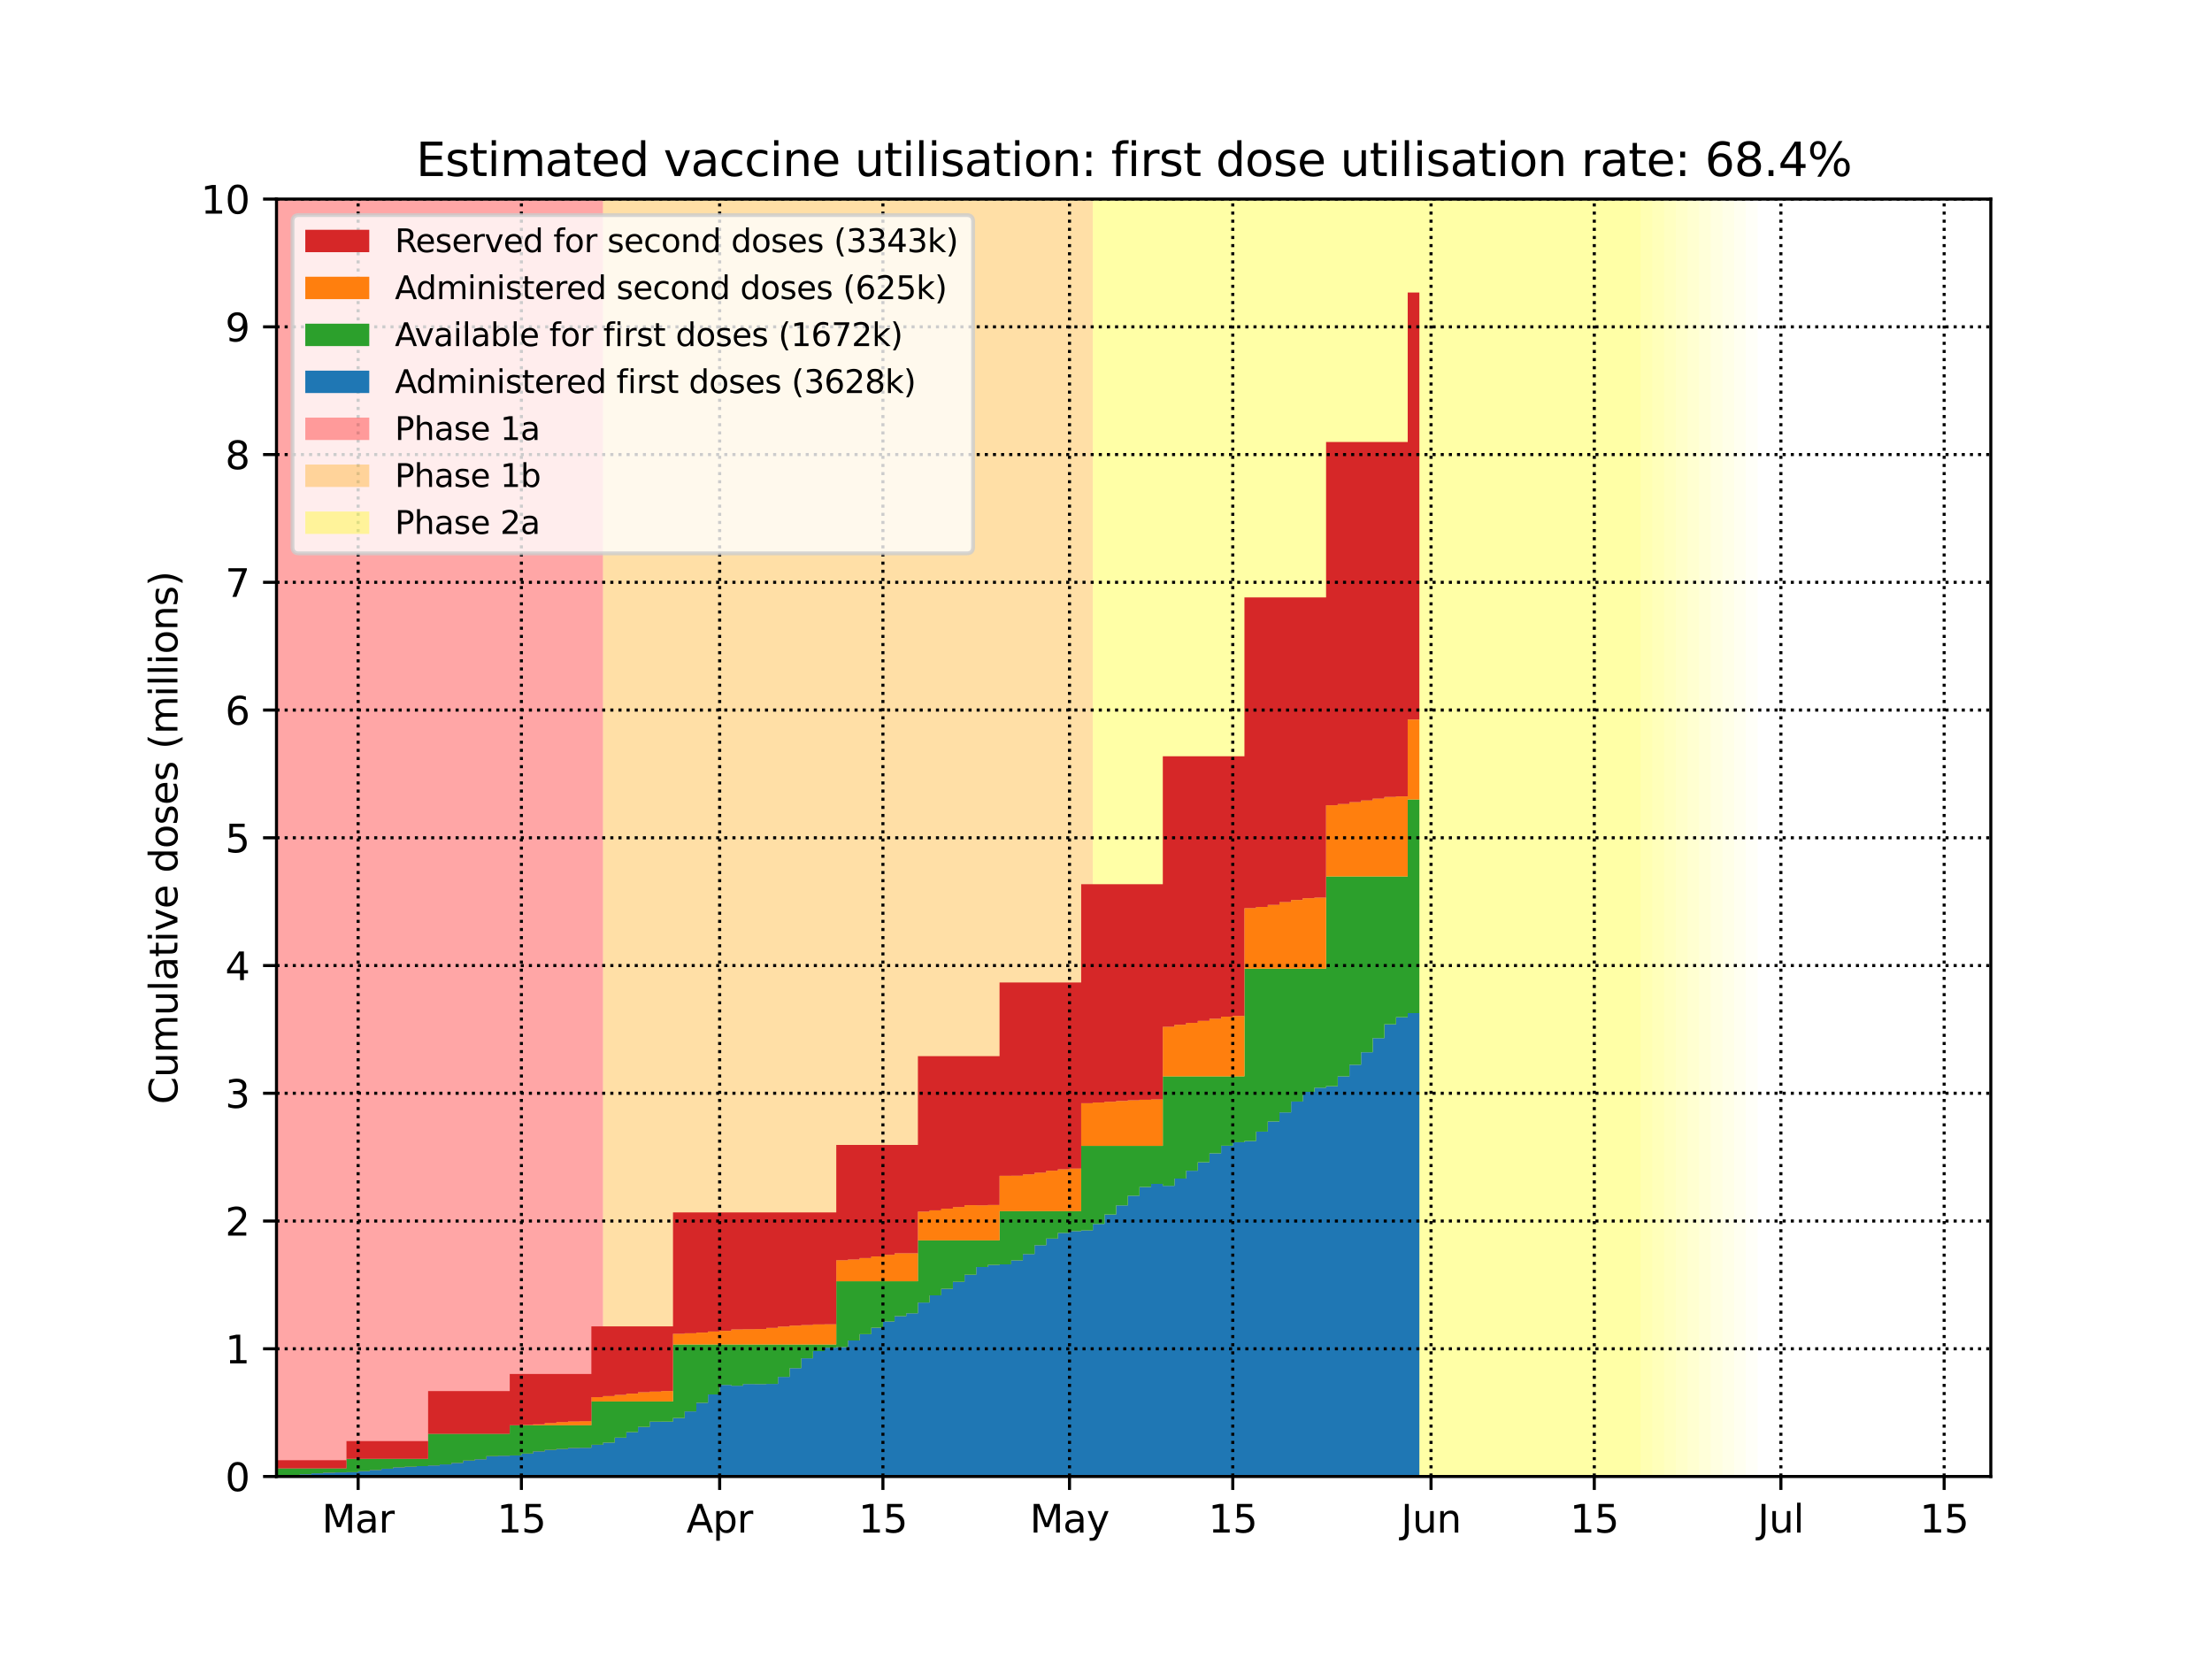 <?xml version="1.0" encoding="utf-8" standalone="no"?>
<!DOCTYPE svg PUBLIC "-//W3C//DTD SVG 1.1//EN"
  "http://www.w3.org/Graphics/SVG/1.1/DTD/svg11.dtd">
<svg height="432pt" version="1.1" viewBox="0 0 576 432" width="576pt" xmlns="http://www.w3.org/2000/svg" xmlns:xlink="http://www.w3.org/1999/xlink">
 <defs>
  <style type="text/css">*{stroke-linecap:butt;stroke-linejoin:round;}</style>
 </defs>
 <g id="figure_1">
  <g id="patch_1">
   <path d="M 0 432 
L 576 432 
L 576 0 
L 0 0 
z
" style="fill:#ffffff;"/>
  </g>
  <g id="axes_1">
   <g id="patch_2">
    <path d="M 72 384.48 
L 518.4 384.48 
L 518.4 51.84 
L 72 51.84 
z
" style="fill:#ffffff;"/>
   </g>
   <g id="PolyCollection_1">
    <defs>
     <path d="M 157.029 -47.52 
L 68.963 -47.52 
L 68.963 -380.16 
L 157.029 -380.16 
L 157.029 -380.16 
L 157.029 -47.52 
z
" id="m48d767fb72"/>
    </defs>
    <g clip-path="url(#p63d9d75742)">
     <use style="fill:#ff0000;fill-opacity:0.35;" x="0" xlink:href="#m48d767fb72" y="432"/>
    </g>
   </g>
   <g id="PolyCollection_2">
    <defs>
     <path d="M 284.571 -47.52 
L 157.029 -47.52 
L 157.029 -380.16 
L 284.571 -380.16 
L 284.571 -380.16 
L 284.571 -47.52 
z
" id="md061da2d00"/>
    </defs>
    <g clip-path="url(#p63d9d75742)">
     <use style="fill:#ffa500;fill-opacity:0.35;" x="0" xlink:href="#md061da2d00" y="432"/>
    </g>
   </g>
   <g id="PolyCollection_3">
    <defs>
     <path d="M 427.298 -47.52 
L 284.571 -47.52 
L 284.571 -380.16 
L 427.298 -380.16 
L 427.298 -380.16 
L 427.298 -47.52 
z
" id="m3b055a0c13"/>
    </defs>
    <g clip-path="url(#p63d9d75742)">
     <use style="fill:#ffff00;fill-opacity:0.35;" x="0" xlink:href="#m3b055a0c13" y="432"/>
    </g>
   </g>
   <g id="PolyCollection_4">
    <defs>
     <path d="M 430.335 -47.52 
L 427.298 -47.52 
L 427.298 -380.16 
L 430.335 -380.16 
L 430.335 -380.16 
L 430.335 -47.52 
z
" id="m860e39423b"/>
    </defs>
    <g clip-path="url(#p63d9d75742)">
     <use style="fill:#ffff00;fill-opacity:0.3;" x="0" xlink:href="#m860e39423b" y="432"/>
    </g>
   </g>
   <g id="PolyCollection_5">
    <defs>
     <path d="M 433.371 -47.52 
L 430.335 -47.52 
L 430.335 -380.16 
L 433.371 -380.16 
L 433.371 -380.16 
L 433.371 -47.52 
z
" id="ma7919d68d3"/>
    </defs>
    <g clip-path="url(#p63d9d75742)">
     <use style="fill:#ffff00;fill-opacity:0.27;" x="0" xlink:href="#ma7919d68d3" y="432"/>
    </g>
   </g>
   <g id="PolyCollection_6">
    <defs>
     <path d="M 436.408 -47.52 
L 433.371 -47.52 
L 433.371 -380.16 
L 436.408 -380.16 
L 436.408 -380.16 
L 436.408 -47.52 
z
" id="maabaabfc0c"/>
    </defs>
    <g clip-path="url(#p63d9d75742)">
     <use style="fill:#ffff00;fill-opacity:0.24;" x="0" xlink:href="#maabaabfc0c" y="432"/>
    </g>
   </g>
   <g id="PolyCollection_7">
    <defs>
     <path d="M 439.445 -47.52 
L 436.408 -47.52 
L 436.408 -380.16 
L 439.445 -380.16 
L 439.445 -380.16 
L 439.445 -47.52 
z
" id="mae65083588"/>
    </defs>
    <g clip-path="url(#p63d9d75742)">
     <use style="fill:#ffff00;fill-opacity:0.21;" x="0" xlink:href="#mae65083588" y="432"/>
    </g>
   </g>
   <g id="PolyCollection_8">
    <defs>
     <path d="M 442.482 -47.52 
L 439.445 -47.52 
L 439.445 -380.16 
L 442.482 -380.16 
L 442.482 -380.16 
L 442.482 -47.52 
z
" id="m5bcbd6e282"/>
    </defs>
    <g clip-path="url(#p63d9d75742)">
     <use style="fill:#ffff00;fill-opacity:0.18;" x="0" xlink:href="#m5bcbd6e282" y="432"/>
    </g>
   </g>
   <g id="PolyCollection_9">
    <defs>
     <path d="M 445.518 -47.52 
L 442.482 -47.52 
L 442.482 -380.16 
L 445.518 -380.16 
L 445.518 -380.16 
L 445.518 -47.52 
z
" id="mb000bdf096"/>
    </defs>
    <g clip-path="url(#p63d9d75742)">
     <use style="fill:#ffff00;fill-opacity:0.15;" x="0" xlink:href="#mb000bdf096" y="432"/>
    </g>
   </g>
   <g id="PolyCollection_10">
    <defs>
     <path d="M 448.555 -47.52 
L 445.518 -47.52 
L 445.518 -380.16 
L 448.555 -380.16 
L 448.555 -380.16 
L 448.555 -47.52 
z
" id="m583fcc692a"/>
    </defs>
    <g clip-path="url(#p63d9d75742)">
     <use style="fill:#ffff00;fill-opacity:0.12;" x="0" xlink:href="#m583fcc692a" y="432"/>
    </g>
   </g>
   <g id="PolyCollection_11">
    <defs>
     <path d="M 451.592 -47.52 
L 448.555 -47.52 
L 448.555 -380.16 
L 451.592 -380.16 
L 451.592 -380.16 
L 451.592 -47.52 
z
" id="m7348f46065"/>
    </defs>
    <g clip-path="url(#p63d9d75742)">
     <use style="fill:#ffff00;fill-opacity:0.09;" x="0" xlink:href="#m7348f46065" y="432"/>
    </g>
   </g>
   <g id="PolyCollection_12">
    <defs>
     <path d="M 454.629 -47.52 
L 451.592 -47.52 
L 451.592 -380.16 
L 454.629 -380.16 
L 454.629 -380.16 
L 454.629 -47.52 
z
" id="mfd0e4f8939"/>
    </defs>
    <g clip-path="url(#p63d9d75742)">
     <use style="fill:#ffff00;fill-opacity:0.06;" x="0" xlink:href="#mfd0e4f8939" y="432"/>
    </g>
   </g>
   <g id="PolyCollection_13">
    <defs>
     <path d="M 457.665 -47.52 
L 454.629 -47.52 
L 454.629 -380.16 
L 457.665 -380.16 
L 457.665 -380.16 
L 457.665 -47.52 
z
" id="m2005558ee6"/>
    </defs>
    <g clip-path="url(#p63d9d75742)">
     <use style="fill:#ffff00;fill-opacity:0.03;" x="0" xlink:href="#m2005558ee6" y="432"/>
    </g>
   </g>
   <g id="PolyCollection_14">
    <defs>
     <path d="M 72 -47.521 
L 72 -47.52 
L 72 -47.52 
L 75.037 -47.52 
L 75.037 -47.52 
L 78.073 -47.52 
L 78.073 -47.52 
L 81.11 -47.52 
L 81.11 -47.52 
L 84.147 -47.52 
L 84.147 -47.52 
L 87.184 -47.52 
L 87.184 -47.52 
L 90.22 -47.52 
L 90.22 -47.52 
L 93.257 -47.52 
L 93.257 -47.52 
L 96.294 -47.52 
L 96.294 -47.52 
L 99.331 -47.52 
L 99.331 -47.52 
L 102.367 -47.52 
L 102.367 -47.52 
L 105.404 -47.52 
L 105.404 -47.52 
L 108.441 -47.52 
L 108.441 -47.52 
L 111.478 -47.52 
L 111.478 -47.52 
L 114.514 -47.52 
L 114.514 -47.52 
L 117.551 -47.52 
L 117.551 -47.52 
L 120.588 -47.52 
L 120.588 -47.52 
L 123.624 -47.52 
L 123.624 -47.52 
L 126.661 -47.52 
L 126.661 -47.52 
L 129.698 -47.52 
L 129.698 -47.52 
L 132.735 -47.52 
L 132.735 -47.52 
L 135.771 -47.52 
L 135.771 -47.52 
L 138.808 -47.52 
L 138.808 -47.52 
L 141.845 -47.52 
L 141.845 -47.52 
L 144.882 -47.52 
L 144.882 -47.52 
L 147.918 -47.52 
L 147.918 -47.52 
L 150.955 -47.52 
L 150.955 -47.52 
L 153.992 -47.52 
L 153.992 -47.52 
L 157.029 -47.52 
L 157.029 -47.52 
L 160.065 -47.52 
L 160.065 -47.52 
L 163.102 -47.52 
L 163.102 -47.52 
L 166.139 -47.52 
L 166.139 -47.52 
L 169.176 -47.52 
L 169.176 -47.52 
L 172.212 -47.52 
L 172.212 -47.52 
L 175.249 -47.52 
L 175.249 -47.52 
L 178.286 -47.52 
L 178.286 -47.52 
L 181.322 -47.52 
L 181.322 -47.52 
L 184.359 -47.52 
L 184.359 -47.52 
L 187.396 -47.52 
L 187.396 -47.52 
L 190.433 -47.52 
L 190.433 -47.52 
L 193.469 -47.52 
L 193.469 -47.52 
L 196.506 -47.52 
L 196.506 -47.52 
L 199.543 -47.52 
L 199.543 -47.52 
L 202.58 -47.52 
L 202.58 -47.52 
L 205.616 -47.52 
L 205.616 -47.52 
L 208.653 -47.52 
L 208.653 -47.52 
L 211.69 -47.52 
L 211.69 -47.52 
L 214.727 -47.52 
L 214.727 -47.52 
L 217.763 -47.52 
L 217.763 -47.52 
L 220.8 -47.52 
L 220.8 -47.52 
L 223.837 -47.52 
L 223.837 -47.52 
L 226.873 -47.52 
L 226.873 -47.52 
L 229.91 -47.52 
L 229.91 -47.52 
L 232.947 -47.52 
L 232.947 -47.52 
L 235.984 -47.52 
L 235.984 -47.52 
L 239.02 -47.52 
L 239.02 -47.52 
L 242.057 -47.52 
L 242.057 -47.52 
L 245.094 -47.52 
L 245.094 -47.52 
L 248.131 -47.52 
L 248.131 -47.52 
L 251.167 -47.52 
L 251.167 -47.52 
L 254.204 -47.52 
L 254.204 -47.52 
L 257.241 -47.52 
L 257.241 -47.52 
L 260.278 -47.52 
L 260.278 -47.52 
L 263.314 -47.52 
L 263.314 -47.52 
L 266.351 -47.52 
L 266.351 -47.52 
L 269.388 -47.52 
L 269.388 -47.52 
L 272.424 -47.52 
L 272.424 -47.52 
L 275.461 -47.52 
L 275.461 -47.52 
L 278.498 -47.52 
L 278.498 -47.52 
L 281.535 -47.52 
L 281.535 -47.52 
L 284.571 -47.52 
L 284.571 -47.52 
L 287.608 -47.52 
L 287.608 -47.52 
L 290.645 -47.52 
L 290.645 -47.52 
L 293.682 -47.52 
L 293.682 -47.52 
L 296.718 -47.52 
L 296.718 -47.52 
L 299.755 -47.52 
L 299.755 -47.52 
L 302.792 -47.52 
L 302.792 -47.52 
L 305.829 -47.52 
L 305.829 -47.52 
L 308.865 -47.52 
L 308.865 -47.52 
L 311.902 -47.52 
L 311.902 -47.52 
L 314.939 -47.52 
L 314.939 -47.52 
L 317.976 -47.52 
L 317.976 -47.52 
L 321.012 -47.52 
L 321.012 -47.52 
L 324.049 -47.52 
L 324.049 -47.52 
L 327.086 -47.52 
L 327.086 -47.52 
L 330.122 -47.52 
L 330.122 -47.52 
L 333.159 -47.52 
L 333.159 -47.52 
L 336.196 -47.52 
L 336.196 -47.52 
L 339.233 -47.52 
L 339.233 -47.52 
L 342.269 -47.52 
L 342.269 -47.52 
L 345.306 -47.52 
L 345.306 -47.52 
L 348.343 -47.52 
L 348.343 -47.52 
L 351.38 -47.52 
L 351.38 -47.52 
L 354.416 -47.52 
L 354.416 -47.52 
L 357.453 -47.52 
L 357.453 -47.52 
L 360.49 -47.52 
L 360.49 -47.52 
L 363.527 -47.52 
L 363.527 -47.52 
L 366.563 -47.52 
L 366.563 -47.52 
L 369.6 -47.52 
L 369.6 -168.192 
L 369.6 -168.192 
L 366.563 -168.192 
L 366.563 -167.13 
L 363.527 -167.13 
L 363.527 -165.296 
L 360.49 -165.296 
L 360.49 -161.685 
L 357.453 -161.685 
L 357.453 -158.01 
L 354.416 -158.01 
L 354.416 -154.758 
L 351.38 -154.758 
L 351.38 -151.745 
L 348.343 -151.745 
L 348.343 -149.178 
L 345.306 -149.178 
L 345.306 -148.781 
L 342.269 -148.781 
L 342.269 -147.681 
L 339.233 -147.681 
L 339.233 -145.165 
L 336.196 -145.165 
L 336.196 -142.348 
L 333.159 -142.348 
L 333.159 -139.988 
L 330.122 -139.988 
L 330.122 -137.33 
L 327.086 -137.33 
L 327.086 -134.895 
L 324.049 -134.895 
L 324.049 -134.567 
L 321.012 -134.567 
L 321.012 -133.656 
L 317.976 -133.656 
L 317.976 -131.694 
L 314.939 -131.694 
L 314.939 -129.369 
L 311.902 -129.369 
L 311.902 -127.152 
L 308.865 -127.152 
L 308.865 -125.104 
L 305.829 -125.104 
L 305.829 -123.22 
L 302.792 -123.22 
L 302.792 -123.729 
L 299.755 -123.729 
L 299.755 -122.927 
L 296.718 -122.927 
L 296.718 -120.648 
L 293.682 -120.648 
L 293.682 -118.135 
L 290.645 -118.135 
L 290.645 -115.758 
L 287.608 -115.758 
L 287.608 -113.303 
L 284.571 -113.303 
L 284.571 -111.621 
L 281.535 -111.621 
L 281.535 -111.421 
L 278.498 -111.421 
L 278.498 -110.957 
L 275.461 -110.957 
L 275.461 -109.487 
L 272.424 -109.487 
L 272.424 -107.753 
L 269.388 -107.753 
L 269.388 -105.449 
L 266.351 -105.449 
L 266.351 -103.805 
L 263.314 -103.805 
L 263.314 -102.755 
L 260.278 -102.755 
L 260.278 -102.641 
L 257.241 -102.641 
L 257.241 -102.061 
L 254.204 -102.061 
L 254.204 -100.074 
L 251.167 -100.074 
L 251.167 -98.225 
L 248.131 -98.225 
L 248.131 -96.416 
L 245.094 -96.416 
L 245.094 -94.702 
L 242.057 -94.702 
L 242.057 -92.821 
L 239.02 -92.821 
L 239.02 -90.022 
L 235.984 -90.022 
L 235.984 -89.284 
L 232.947 -89.284 
L 232.947 -87.9 
L 229.91 -87.9 
L 229.91 -86.281 
L 226.873 -86.281 
L 226.873 -84.581 
L 223.837 -84.581 
L 223.837 -82.939 
L 220.8 -82.939 
L 220.8 -81.234 
L 217.763 -81.234 
L 217.763 -81.076 
L 214.727 -81.076 
L 214.727 -80.181 
L 211.69 -80.181 
L 211.69 -78.306 
L 208.653 -78.306 
L 208.653 -75.747 
L 205.616 -75.747 
L 205.616 -73.469 
L 202.58 -73.469 
L 202.58 -71.646 
L 199.543 -71.646 
L 199.543 -71.594 
L 196.506 -71.594 
L 196.506 -71.602 
L 193.469 -71.602 
L 193.469 -71.161 
L 190.433 -71.161 
L 190.433 -71.377 
L 187.396 -71.377 
L 187.396 -68.896 
L 184.359 -68.896 
L 184.359 -66.727 
L 181.322 -66.727 
L 181.322 -64.48 
L 178.286 -64.48 
L 178.286 -62.757 
L 175.249 -62.757 
L 175.249 -61.829 
L 172.212 -61.829 
L 172.212 -61.808 
L 169.176 -61.808 
L 169.176 -60.436 
L 166.139 -60.436 
L 166.139 -59.076 
L 163.102 -59.076 
L 163.102 -57.646 
L 160.065 -57.646 
L 160.065 -56.356 
L 157.029 -56.356 
L 157.029 -55.786 
L 153.992 -55.786 
L 153.992 -55.009 
L 150.955 -55.009 
L 150.955 -54.966 
L 147.918 -54.966 
L 147.918 -54.697 
L 144.882 -54.697 
L 144.882 -54.457 
L 141.845 -54.457 
L 141.845 -54.061 
L 138.808 -54.061 
L 138.808 -53.493 
L 135.771 -53.493 
L 135.771 -53.001 
L 132.735 -53.001 
L 132.735 -52.927 
L 129.698 -52.927 
L 129.698 -52.819 
L 126.661 -52.819 
L 126.661 -52.014 
L 123.624 -52.014 
L 123.624 -51.678 
L 120.588 -51.678 
L 120.588 -51.053 
L 117.551 -51.053 
L 117.551 -50.677 
L 114.514 -50.677 
L 114.514 -50.393 
L 111.478 -50.393 
L 111.478 -50.226 
L 108.441 -50.226 
L 108.441 -50.079 
L 105.404 -50.079 
L 105.404 -49.911 
L 102.367 -49.911 
L 102.367 -49.549 
L 99.331 -49.549 
L 99.331 -49.211 
L 96.294 -49.211 
L 96.294 -48.914 
L 93.257 -48.914 
L 93.257 -48.641 
L 90.22 -48.641 
L 90.22 -48.581 
L 87.184 -48.581 
L 87.184 -48.518 
L 84.147 -48.518 
L 84.147 -48.352 
L 81.11 -48.352 
L 81.11 -48.102 
L 78.073 -48.102 
L 78.073 -47.75 
L 75.037 -47.75 
L 75.037 -47.616 
L 72 -47.616 
L 72 -47.521 
z
" id="m89e4df545e"/>
    </defs>
    <g clip-path="url(#p63d9d75742)">
     <use style="fill:#1f77b4;" x="0" xlink:href="#m89e4df545e" y="432"/>
    </g>
   </g>
   <g id="PolyCollection_15">
    <defs>
     <path d="M 72 -49.646 
L 72 -47.521 
L 72 -47.616 
L 75.037 -47.616 
L 75.037 -47.75 
L 78.073 -47.75 
L 78.073 -48.102 
L 81.11 -48.102 
L 81.11 -48.352 
L 84.147 -48.352 
L 84.147 -48.518 
L 87.184 -48.518 
L 87.184 -48.581 
L 90.22 -48.581 
L 90.22 -48.641 
L 93.257 -48.641 
L 93.257 -48.914 
L 96.294 -48.914 
L 96.294 -49.211 
L 99.331 -49.211 
L 99.331 -49.549 
L 102.367 -49.549 
L 102.367 -49.911 
L 105.404 -49.911 
L 105.404 -50.079 
L 108.441 -50.079 
L 108.441 -50.226 
L 111.478 -50.226 
L 111.478 -50.393 
L 114.514 -50.393 
L 114.514 -50.677 
L 117.551 -50.677 
L 117.551 -51.053 
L 120.588 -51.053 
L 120.588 -51.678 
L 123.624 -51.678 
L 123.624 -52.014 
L 126.661 -52.014 
L 126.661 -52.819 
L 129.698 -52.819 
L 129.698 -52.927 
L 132.735 -52.927 
L 132.735 -53.001 
L 135.771 -53.001 
L 135.771 -53.493 
L 138.808 -53.493 
L 138.808 -54.061 
L 141.845 -54.061 
L 141.845 -54.457 
L 144.882 -54.457 
L 144.882 -54.697 
L 147.918 -54.697 
L 147.918 -54.966 
L 150.955 -54.966 
L 150.955 -55.009 
L 153.992 -55.009 
L 153.992 -55.786 
L 157.029 -55.786 
L 157.029 -56.356 
L 160.065 -56.356 
L 160.065 -57.646 
L 163.102 -57.646 
L 163.102 -59.076 
L 166.139 -59.076 
L 166.139 -60.436 
L 169.176 -60.436 
L 169.176 -61.808 
L 172.212 -61.808 
L 172.212 -61.829 
L 175.249 -61.829 
L 175.249 -62.757 
L 178.286 -62.757 
L 178.286 -64.48 
L 181.322 -64.48 
L 181.322 -66.727 
L 184.359 -66.727 
L 184.359 -68.896 
L 187.396 -68.896 
L 187.396 -71.377 
L 190.433 -71.377 
L 190.433 -71.161 
L 193.469 -71.161 
L 193.469 -71.602 
L 196.506 -71.602 
L 196.506 -71.594 
L 199.543 -71.594 
L 199.543 -71.646 
L 202.58 -71.646 
L 202.58 -73.469 
L 205.616 -73.469 
L 205.616 -75.747 
L 208.653 -75.747 
L 208.653 -78.306 
L 211.69 -78.306 
L 211.69 -80.181 
L 214.727 -80.181 
L 214.727 -81.076 
L 217.763 -81.076 
L 217.763 -81.234 
L 220.8 -81.234 
L 220.8 -82.939 
L 223.837 -82.939 
L 223.837 -84.581 
L 226.873 -84.581 
L 226.873 -86.281 
L 229.91 -86.281 
L 229.91 -87.9 
L 232.947 -87.9 
L 232.947 -89.284 
L 235.984 -89.284 
L 235.984 -90.022 
L 239.02 -90.022 
L 239.02 -92.821 
L 242.057 -92.821 
L 242.057 -94.702 
L 245.094 -94.702 
L 245.094 -96.416 
L 248.131 -96.416 
L 248.131 -98.225 
L 251.167 -98.225 
L 251.167 -100.074 
L 254.204 -100.074 
L 254.204 -102.061 
L 257.241 -102.061 
L 257.241 -102.641 
L 260.278 -102.641 
L 260.278 -102.755 
L 263.314 -102.755 
L 263.314 -103.805 
L 266.351 -103.805 
L 266.351 -105.449 
L 269.388 -105.449 
L 269.388 -107.753 
L 272.424 -107.753 
L 272.424 -109.487 
L 275.461 -109.487 
L 275.461 -110.957 
L 278.498 -110.957 
L 278.498 -111.421 
L 281.535 -111.421 
L 281.535 -111.621 
L 284.571 -111.621 
L 284.571 -113.303 
L 287.608 -113.303 
L 287.608 -115.758 
L 290.645 -115.758 
L 290.645 -118.135 
L 293.682 -118.135 
L 293.682 -120.648 
L 296.718 -120.648 
L 296.718 -122.927 
L 299.755 -122.927 
L 299.755 -123.729 
L 302.792 -123.729 
L 302.792 -123.22 
L 305.829 -123.22 
L 305.829 -125.104 
L 308.865 -125.104 
L 308.865 -127.152 
L 311.902 -127.152 
L 311.902 -129.369 
L 314.939 -129.369 
L 314.939 -131.694 
L 317.976 -131.694 
L 317.976 -133.656 
L 321.012 -133.656 
L 321.012 -134.567 
L 324.049 -134.567 
L 324.049 -134.895 
L 327.086 -134.895 
L 327.086 -137.33 
L 330.122 -137.33 
L 330.122 -139.988 
L 333.159 -139.988 
L 333.159 -142.348 
L 336.196 -142.348 
L 336.196 -145.165 
L 339.233 -145.165 
L 339.233 -147.681 
L 342.269 -147.681 
L 342.269 -148.781 
L 345.306 -148.781 
L 345.306 -149.178 
L 348.343 -149.178 
L 348.343 -151.745 
L 351.38 -151.745 
L 351.38 -154.758 
L 354.416 -154.758 
L 354.416 -158.01 
L 357.453 -158.01 
L 357.453 -161.685 
L 360.49 -161.685 
L 360.49 -165.296 
L 363.527 -165.296 
L 363.527 -167.13 
L 366.563 -167.13 
L 366.563 -168.192 
L 369.6 -168.192 
L 369.6 -223.821 
L 369.6 -223.821 
L 366.563 -223.821 
L 366.563 -203.782 
L 363.527 -203.782 
L 363.527 -203.782 
L 360.49 -203.782 
L 360.49 -203.782 
L 357.453 -203.782 
L 357.453 -203.782 
L 354.416 -203.782 
L 354.416 -203.782 
L 351.38 -203.782 
L 351.38 -203.782 
L 348.343 -203.782 
L 348.343 -203.782 
L 345.306 -203.782 
L 345.306 -179.761 
L 342.269 -179.761 
L 342.269 -179.761 
L 339.233 -179.761 
L 339.233 -179.761 
L 336.196 -179.761 
L 336.196 -179.761 
L 333.159 -179.761 
L 333.159 -179.761 
L 330.122 -179.761 
L 330.122 -179.761 
L 327.086 -179.761 
L 327.086 -179.761 
L 324.049 -179.761 
L 324.049 -151.726 
L 321.012 -151.726 
L 321.012 -151.726 
L 317.976 -151.726 
L 317.976 -151.726 
L 314.939 -151.726 
L 314.939 -151.726 
L 311.902 -151.726 
L 311.902 -151.726 
L 308.865 -151.726 
L 308.865 -151.726 
L 305.829 -151.726 
L 305.829 -151.726 
L 302.792 -151.726 
L 302.792 -133.624 
L 299.755 -133.624 
L 299.755 -133.624 
L 296.718 -133.624 
L 296.718 -133.624 
L 293.682 -133.624 
L 293.682 -133.624 
L 290.645 -133.624 
L 290.645 -133.624 
L 287.608 -133.624 
L 287.608 -133.624 
L 284.571 -133.624 
L 284.571 -133.624 
L 281.535 -133.624 
L 281.535 -116.62 
L 278.498 -116.62 
L 278.498 -116.62 
L 275.461 -116.62 
L 275.461 -116.62 
L 272.424 -116.62 
L 272.424 -116.62 
L 269.388 -116.62 
L 269.388 -116.62 
L 266.351 -116.62 
L 266.351 -116.62 
L 263.314 -116.62 
L 263.314 -116.62 
L 260.278 -116.62 
L 260.278 -109.012 
L 257.241 -109.012 
L 257.241 -109.012 
L 254.204 -109.012 
L 254.204 -109.012 
L 251.167 -109.012 
L 251.167 -109.012 
L 248.131 -109.012 
L 248.131 -109.012 
L 245.094 -109.012 
L 245.094 -109.012 
L 242.057 -109.012 
L 242.057 -109.012 
L 239.02 -109.012 
L 239.02 -98.36 
L 235.984 -98.36 
L 235.984 -98.36 
L 232.947 -98.36 
L 232.947 -98.36 
L 229.91 -98.36 
L 229.91 -98.36 
L 226.873 -98.36 
L 226.873 -98.36 
L 223.837 -98.36 
L 223.837 -98.36 
L 220.8 -98.36 
L 220.8 -98.36 
L 217.763 -98.36 
L 217.763 -81.903 
L 214.727 -81.903 
L 214.727 -81.903 
L 211.69 -81.903 
L 211.69 -81.903 
L 208.653 -81.903 
L 208.653 -81.903 
L 205.616 -81.903 
L 205.616 -81.903 
L 202.58 -81.903 
L 202.58 -81.903 
L 199.543 -81.903 
L 199.543 -81.903 
L 196.506 -81.903 
L 196.506 -81.903 
L 193.469 -81.903 
L 193.469 -81.903 
L 190.433 -81.903 
L 190.433 -81.903 
L 187.396 -81.903 
L 187.396 -81.903 
L 184.359 -81.903 
L 184.359 -81.903 
L 181.322 -81.903 
L 181.322 -81.903 
L 178.286 -81.903 
L 178.286 -81.903 
L 175.249 -81.903 
L 175.249 -67.069 
L 172.212 -67.069 
L 172.212 -67.069 
L 169.176 -67.069 
L 169.176 -67.069 
L 166.139 -67.069 
L 166.139 -67.069 
L 163.102 -67.069 
L 163.102 -67.069 
L 160.065 -67.069 
L 160.065 -67.069 
L 157.029 -67.069 
L 157.029 -67.069 
L 153.992 -67.069 
L 153.992 -60.872 
L 150.955 -60.872 
L 150.955 -60.872 
L 147.918 -60.872 
L 147.918 -60.872 
L 144.882 -60.872 
L 144.882 -60.872 
L 141.845 -60.872 
L 141.845 -60.872 
L 138.808 -60.872 
L 138.808 -60.872 
L 135.771 -60.872 
L 135.771 -60.872 
L 132.735 -60.872 
L 132.735 -58.642 
L 129.698 -58.642 
L 129.698 -58.642 
L 126.661 -58.642 
L 126.661 -58.642 
L 123.624 -58.642 
L 123.624 -58.642 
L 120.588 -58.642 
L 120.588 -58.642 
L 117.551 -58.642 
L 117.551 -58.642 
L 114.514 -58.642 
L 114.514 -58.642 
L 111.478 -58.642 
L 111.478 -52.13 
L 108.441 -52.13 
L 108.441 -52.13 
L 105.404 -52.13 
L 105.404 -52.13 
L 102.367 -52.13 
L 102.367 -52.13 
L 99.331 -52.13 
L 99.331 -52.13 
L 96.294 -52.13 
L 96.294 -52.13 
L 93.257 -52.13 
L 93.257 -52.13 
L 90.22 -52.13 
L 90.22 -49.646 
L 87.184 -49.646 
L 87.184 -49.646 
L 84.147 -49.646 
L 84.147 -49.646 
L 81.11 -49.646 
L 81.11 -49.646 
L 78.073 -49.646 
L 78.073 -49.646 
L 75.037 -49.646 
L 75.037 -49.646 
L 72 -49.646 
L 72 -49.646 
z
" id="ma7914f4172"/>
    </defs>
    <g clip-path="url(#p63d9d75742)">
     <use style="fill:#2ca02c;" x="0" xlink:href="#ma7914f4172" y="432"/>
    </g>
   </g>
   <g id="PolyCollection_16">
    <defs>
     <path d="M 72 -49.646 
L 72 -49.646 
L 72 -49.646 
L 75.037 -49.646 
L 75.037 -49.646 
L 78.073 -49.646 
L 78.073 -49.646 
L 81.11 -49.646 
L 81.11 -49.646 
L 84.147 -49.646 
L 84.147 -49.646 
L 87.184 -49.646 
L 87.184 -49.646 
L 90.22 -49.646 
L 90.22 -52.13 
L 93.257 -52.13 
L 93.257 -52.13 
L 96.294 -52.13 
L 96.294 -52.13 
L 99.331 -52.13 
L 99.331 -52.13 
L 102.367 -52.13 
L 102.367 -52.13 
L 105.404 -52.13 
L 105.404 -52.13 
L 108.441 -52.13 
L 108.441 -52.13 
L 111.478 -52.13 
L 111.478 -58.642 
L 114.514 -58.642 
L 114.514 -58.642 
L 117.551 -58.642 
L 117.551 -58.642 
L 120.588 -58.642 
L 120.588 -58.642 
L 123.624 -58.642 
L 123.624 -58.642 
L 126.661 -58.642 
L 126.661 -58.642 
L 129.698 -58.642 
L 129.698 -58.642 
L 132.735 -58.642 
L 132.735 -60.872 
L 135.771 -60.872 
L 135.771 -60.872 
L 138.808 -60.872 
L 138.808 -60.872 
L 141.845 -60.872 
L 141.845 -60.872 
L 144.882 -60.872 
L 144.882 -60.872 
L 147.918 -60.872 
L 147.918 -60.872 
L 150.955 -60.872 
L 150.955 -60.872 
L 153.992 -60.872 
L 153.992 -67.069 
L 157.029 -67.069 
L 157.029 -67.069 
L 160.065 -67.069 
L 160.065 -67.069 
L 163.102 -67.069 
L 163.102 -67.069 
L 166.139 -67.069 
L 166.139 -67.069 
L 169.176 -67.069 
L 169.176 -67.069 
L 172.212 -67.069 
L 172.212 -67.069 
L 175.249 -67.069 
L 175.249 -81.903 
L 178.286 -81.903 
L 178.286 -81.903 
L 181.322 -81.903 
L 181.322 -81.903 
L 184.359 -81.903 
L 184.359 -81.903 
L 187.396 -81.903 
L 187.396 -81.903 
L 190.433 -81.903 
L 190.433 -81.903 
L 193.469 -81.903 
L 193.469 -81.903 
L 196.506 -81.903 
L 196.506 -81.903 
L 199.543 -81.903 
L 199.543 -81.903 
L 202.58 -81.903 
L 202.58 -81.903 
L 205.616 -81.903 
L 205.616 -81.903 
L 208.653 -81.903 
L 208.653 -81.903 
L 211.69 -81.903 
L 211.69 -81.903 
L 214.727 -81.903 
L 214.727 -81.903 
L 217.763 -81.903 
L 217.763 -98.36 
L 220.8 -98.36 
L 220.8 -98.36 
L 223.837 -98.36 
L 223.837 -98.36 
L 226.873 -98.36 
L 226.873 -98.36 
L 229.91 -98.36 
L 229.91 -98.36 
L 232.947 -98.36 
L 232.947 -98.36 
L 235.984 -98.36 
L 235.984 -98.36 
L 239.02 -98.36 
L 239.02 -109.012 
L 242.057 -109.012 
L 242.057 -109.012 
L 245.094 -109.012 
L 245.094 -109.012 
L 248.131 -109.012 
L 248.131 -109.012 
L 251.167 -109.012 
L 251.167 -109.012 
L 254.204 -109.012 
L 254.204 -109.012 
L 257.241 -109.012 
L 257.241 -109.012 
L 260.278 -109.012 
L 260.278 -116.62 
L 263.314 -116.62 
L 263.314 -116.62 
L 266.351 -116.62 
L 266.351 -116.62 
L 269.388 -116.62 
L 269.388 -116.62 
L 272.424 -116.62 
L 272.424 -116.62 
L 275.461 -116.62 
L 275.461 -116.62 
L 278.498 -116.62 
L 278.498 -116.62 
L 281.535 -116.62 
L 281.535 -133.624 
L 284.571 -133.624 
L 284.571 -133.624 
L 287.608 -133.624 
L 287.608 -133.624 
L 290.645 -133.624 
L 290.645 -133.624 
L 293.682 -133.624 
L 293.682 -133.624 
L 296.718 -133.624 
L 296.718 -133.624 
L 299.755 -133.624 
L 299.755 -133.624 
L 302.792 -133.624 
L 302.792 -151.726 
L 305.829 -151.726 
L 305.829 -151.726 
L 308.865 -151.726 
L 308.865 -151.726 
L 311.902 -151.726 
L 311.902 -151.726 
L 314.939 -151.726 
L 314.939 -151.726 
L 317.976 -151.726 
L 317.976 -151.726 
L 321.012 -151.726 
L 321.012 -151.726 
L 324.049 -151.726 
L 324.049 -179.761 
L 327.086 -179.761 
L 327.086 -179.761 
L 330.122 -179.761 
L 330.122 -179.761 
L 333.159 -179.761 
L 333.159 -179.761 
L 336.196 -179.761 
L 336.196 -179.761 
L 339.233 -179.761 
L 339.233 -179.761 
L 342.269 -179.761 
L 342.269 -179.761 
L 345.306 -179.761 
L 345.306 -203.782 
L 348.343 -203.782 
L 348.343 -203.782 
L 351.38 -203.782 
L 351.38 -203.782 
L 354.416 -203.782 
L 354.416 -203.782 
L 357.453 -203.782 
L 357.453 -203.782 
L 360.49 -203.782 
L 360.49 -203.782 
L 363.527 -203.782 
L 363.527 -203.782 
L 366.563 -203.782 
L 366.563 -223.821 
L 369.6 -223.821 
L 369.6 -244.616 
L 369.6 -244.616 
L 366.563 -244.616 
L 366.563 -224.618 
L 363.527 -224.618 
L 363.527 -224.465 
L 360.49 -224.465 
L 360.49 -224.03 
L 357.453 -224.03 
L 357.453 -223.551 
L 354.416 -223.551 
L 354.416 -223.098 
L 351.38 -223.098 
L 351.38 -222.63 
L 348.343 -222.63 
L 348.343 -222.309 
L 345.306 -222.309 
L 345.306 -198.249 
L 342.269 -198.249 
L 342.269 -198.103 
L 339.233 -198.103 
L 339.233 -197.638 
L 336.196 -197.638 
L 336.196 -197.089 
L 333.159 -197.089 
L 333.159 -196.361 
L 330.122 -196.361 
L 330.122 -195.841 
L 327.086 -195.841 
L 327.086 -195.509 
L 324.049 -195.509 
L 324.049 -167.438 
L 321.012 -167.438 
L 321.012 -167.272 
L 317.976 -167.272 
L 317.976 -166.701 
L 314.939 -166.701 
L 314.939 -166.169 
L 311.902 -166.169 
L 311.902 -165.649 
L 308.865 -165.649 
L 308.865 -165.156 
L 305.829 -165.156 
L 305.829 -164.616 
L 302.792 -164.616 
L 302.792 -145.709 
L 299.755 -145.709 
L 299.755 -145.626 
L 296.718 -145.626 
L 296.718 -145.47 
L 293.682 -145.47 
L 293.682 -145.288 
L 290.645 -145.288 
L 290.645 -145.097 
L 287.608 -145.097 
L 287.608 -144.912 
L 284.571 -144.912 
L 284.571 -144.72 
L 281.535 -144.72 
L 281.535 -127.699 
L 278.498 -127.699 
L 278.498 -127.523 
L 275.461 -127.523 
L 275.461 -127.154 
L 272.424 -127.154 
L 272.424 -126.651 
L 269.388 -126.651 
L 269.388 -126.202 
L 266.351 -126.202 
L 266.351 -125.844 
L 263.314 -125.844 
L 263.314 -125.833 
L 260.278 -125.833 
L 260.278 -118.227 
L 257.241 -118.227 
L 257.241 -118.14 
L 254.204 -118.14 
L 254.204 -118.182 
L 251.167 -118.182 
L 251.167 -117.694 
L 248.131 -117.694 
L 248.131 -117.267 
L 245.094 -117.267 
L 245.094 -116.825 
L 242.057 -116.825 
L 242.057 -116.486 
L 239.02 -116.486 
L 239.02 -105.651 
L 235.984 -105.651 
L 235.984 -105.645 
L 232.947 -105.645 
L 232.947 -105.234 
L 229.91 -105.234 
L 229.91 -104.827 
L 226.873 -104.827 
L 226.873 -104.398 
L 223.837 -104.398 
L 223.837 -104.012 
L 220.8 -104.012 
L 220.8 -103.841 
L 217.763 -103.841 
L 217.763 -87.152 
L 214.727 -87.152 
L 214.727 -87.125 
L 211.69 -87.125 
L 211.69 -86.96 
L 208.653 -86.96 
L 208.653 -86.812 
L 205.616 -86.812 
L 205.616 -86.568 
L 202.58 -86.568 
L 202.58 -86.218 
L 199.543 -86.218 
L 199.543 -85.914 
L 196.506 -85.914 
L 196.506 -85.869 
L 193.469 -85.869 
L 193.469 -85.819 
L 190.433 -85.819 
L 190.433 -85.443 
L 187.396 -85.443 
L 187.396 -85.286 
L 184.359 -85.286 
L 184.359 -84.995 
L 181.322 -84.995 
L 181.322 -84.82 
L 178.286 -84.82 
L 178.286 -84.687 
L 175.249 -84.687 
L 175.249 -69.775 
L 172.212 -69.775 
L 172.212 -69.629 
L 169.176 -69.629 
L 169.176 -69.46 
L 166.139 -69.46 
L 166.139 -69.099 
L 163.102 -69.099 
L 163.102 -68.76 
L 160.065 -68.76 
L 160.065 -68.463 
L 157.029 -68.463 
L 157.029 -68.19 
L 153.992 -68.19 
L 153.992 -61.933 
L 150.955 -61.933 
L 150.955 -61.87 
L 147.918 -61.87 
L 147.918 -61.704 
L 144.882 -61.704 
L 144.882 -61.454 
L 141.845 -61.454 
L 141.845 -61.102 
L 138.808 -61.102 
L 138.808 -60.968 
L 135.771 -60.968 
L 135.771 -60.873 
L 132.735 -60.873 
L 132.735 -58.642 
L 129.698 -58.642 
L 129.698 -58.642 
L 126.661 -58.642 
L 126.661 -58.642 
L 123.624 -58.642 
L 123.624 -58.642 
L 120.588 -58.642 
L 120.588 -58.642 
L 117.551 -58.642 
L 117.551 -58.642 
L 114.514 -58.642 
L 114.514 -58.642 
L 111.478 -58.642 
L 111.478 -52.13 
L 108.441 -52.13 
L 108.441 -52.13 
L 105.404 -52.13 
L 105.404 -52.13 
L 102.367 -52.13 
L 102.367 -52.13 
L 99.331 -52.13 
L 99.331 -52.13 
L 96.294 -52.13 
L 96.294 -52.13 
L 93.257 -52.13 
L 93.257 -52.13 
L 90.22 -52.13 
L 90.22 -49.646 
L 87.184 -49.646 
L 87.184 -49.646 
L 84.147 -49.646 
L 84.147 -49.646 
L 81.11 -49.646 
L 81.11 -49.646 
L 78.073 -49.646 
L 78.073 -49.646 
L 75.037 -49.646 
L 75.037 -49.646 
L 72 -49.646 
L 72 -49.646 
z
" id="m8fc7da44f3"/>
    </defs>
    <g clip-path="url(#p63d9d75742)">
     <use style="fill:#ff7f0e;" x="0" xlink:href="#m8fc7da44f3" y="432"/>
    </g>
   </g>
   <g id="PolyCollection_17">
    <defs>
     <path d="M 72 -51.771 
L 72 -49.646 
L 72 -49.646 
L 75.037 -49.646 
L 75.037 -49.646 
L 78.073 -49.646 
L 78.073 -49.646 
L 81.11 -49.646 
L 81.11 -49.646 
L 84.147 -49.646 
L 84.147 -49.646 
L 87.184 -49.646 
L 87.184 -49.646 
L 90.22 -49.646 
L 90.22 -52.13 
L 93.257 -52.13 
L 93.257 -52.13 
L 96.294 -52.13 
L 96.294 -52.13 
L 99.331 -52.13 
L 99.331 -52.13 
L 102.367 -52.13 
L 102.367 -52.13 
L 105.404 -52.13 
L 105.404 -52.13 
L 108.441 -52.13 
L 108.441 -52.13 
L 111.478 -52.13 
L 111.478 -58.642 
L 114.514 -58.642 
L 114.514 -58.642 
L 117.551 -58.642 
L 117.551 -58.642 
L 120.588 -58.642 
L 120.588 -58.642 
L 123.624 -58.642 
L 123.624 -58.642 
L 126.661 -58.642 
L 126.661 -58.642 
L 129.698 -58.642 
L 129.698 -58.642 
L 132.735 -58.642 
L 132.735 -60.873 
L 135.771 -60.873 
L 135.771 -60.968 
L 138.808 -60.968 
L 138.808 -61.102 
L 141.845 -61.102 
L 141.845 -61.454 
L 144.882 -61.454 
L 144.882 -61.704 
L 147.918 -61.704 
L 147.918 -61.87 
L 150.955 -61.87 
L 150.955 -61.933 
L 153.992 -61.933 
L 153.992 -68.19 
L 157.029 -68.19 
L 157.029 -68.463 
L 160.065 -68.463 
L 160.065 -68.76 
L 163.102 -68.76 
L 163.102 -69.099 
L 166.139 -69.099 
L 166.139 -69.46 
L 169.176 -69.46 
L 169.176 -69.629 
L 172.212 -69.629 
L 172.212 -69.775 
L 175.249 -69.775 
L 175.249 -84.687 
L 178.286 -84.687 
L 178.286 -84.82 
L 181.322 -84.82 
L 181.322 -84.995 
L 184.359 -84.995 
L 184.359 -85.286 
L 187.396 -85.286 
L 187.396 -85.443 
L 190.433 -85.443 
L 190.433 -85.819 
L 193.469 -85.819 
L 193.469 -85.869 
L 196.506 -85.869 
L 196.506 -85.914 
L 199.543 -85.914 
L 199.543 -86.218 
L 202.58 -86.218 
L 202.58 -86.568 
L 205.616 -86.568 
L 205.616 -86.812 
L 208.653 -86.812 
L 208.653 -86.96 
L 211.69 -86.96 
L 211.69 -87.125 
L 214.727 -87.125 
L 214.727 -87.152 
L 217.763 -87.152 
L 217.763 -103.841 
L 220.8 -103.841 
L 220.8 -104.012 
L 223.837 -104.012 
L 223.837 -104.398 
L 226.873 -104.398 
L 226.873 -104.827 
L 229.91 -104.827 
L 229.91 -105.234 
L 232.947 -105.234 
L 232.947 -105.645 
L 235.984 -105.645 
L 235.984 -105.651 
L 239.02 -105.651 
L 239.02 -116.486 
L 242.057 -116.486 
L 242.057 -116.825 
L 245.094 -116.825 
L 245.094 -117.267 
L 248.131 -117.267 
L 248.131 -117.694 
L 251.167 -117.694 
L 251.167 -118.182 
L 254.204 -118.182 
L 254.204 -118.14 
L 257.241 -118.14 
L 257.241 -118.227 
L 260.278 -118.227 
L 260.278 -125.833 
L 263.314 -125.833 
L 263.314 -125.844 
L 266.351 -125.844 
L 266.351 -126.202 
L 269.388 -126.202 
L 269.388 -126.651 
L 272.424 -126.651 
L 272.424 -127.154 
L 275.461 -127.154 
L 275.461 -127.523 
L 278.498 -127.523 
L 278.498 -127.699 
L 281.535 -127.699 
L 281.535 -144.72 
L 284.571 -144.72 
L 284.571 -144.912 
L 287.608 -144.912 
L 287.608 -145.097 
L 290.645 -145.097 
L 290.645 -145.288 
L 293.682 -145.288 
L 293.682 -145.47 
L 296.718 -145.47 
L 296.718 -145.626 
L 299.755 -145.626 
L 299.755 -145.709 
L 302.792 -145.709 
L 302.792 -164.616 
L 305.829 -164.616 
L 305.829 -165.156 
L 308.865 -165.156 
L 308.865 -165.649 
L 311.902 -165.649 
L 311.902 -166.169 
L 314.939 -166.169 
L 314.939 -166.701 
L 317.976 -166.701 
L 317.976 -167.272 
L 321.012 -167.272 
L 321.012 -167.438 
L 324.049 -167.438 
L 324.049 -195.509 
L 327.086 -195.509 
L 327.086 -195.841 
L 330.122 -195.841 
L 330.122 -196.361 
L 333.159 -196.361 
L 333.159 -197.089 
L 336.196 -197.089 
L 336.196 -197.638 
L 339.233 -197.638 
L 339.233 -198.103 
L 342.269 -198.103 
L 342.269 -198.249 
L 345.306 -198.249 
L 345.306 -222.309 
L 348.343 -222.309 
L 348.343 -222.63 
L 351.38 -222.63 
L 351.38 -223.098 
L 354.416 -223.098 
L 354.416 -223.551 
L 357.453 -223.551 
L 357.453 -224.03 
L 360.49 -224.03 
L 360.49 -224.465 
L 363.527 -224.465 
L 363.527 -224.618 
L 366.563 -224.618 
L 366.563 -244.616 
L 369.6 -244.616 
L 369.6 -355.832 
L 369.6 -355.832 
L 366.563 -355.832 
L 366.563 -316.913 
L 363.527 -316.913 
L 363.527 -316.913 
L 360.49 -316.913 
L 360.49 -316.913 
L 357.453 -316.913 
L 357.453 -316.913 
L 354.416 -316.913 
L 354.416 -316.913 
L 351.38 -316.913 
L 351.38 -316.913 
L 348.343 -316.913 
L 348.343 -316.913 
L 345.306 -316.913 
L 345.306 -276.438 
L 342.269 -276.438 
L 342.269 -276.438 
L 339.233 -276.438 
L 339.233 -276.438 
L 336.196 -276.438 
L 336.196 -276.438 
L 333.159 -276.438 
L 333.159 -276.438 
L 330.122 -276.438 
L 330.122 -276.438 
L 327.086 -276.438 
L 327.086 -276.438 
L 324.049 -276.438 
L 324.049 -235.076 
L 321.012 -235.076 
L 321.012 -235.076 
L 317.976 -235.076 
L 317.976 -235.076 
L 314.939 -235.076 
L 314.939 -235.076 
L 311.902 -235.076 
L 311.902 -235.076 
L 308.865 -235.076 
L 308.865 -235.076 
L 305.829 -235.076 
L 305.829 -235.076 
L 302.792 -235.076 
L 302.792 -201.759 
L 299.755 -201.759 
L 299.755 -201.759 
L 296.718 -201.759 
L 296.718 -201.759 
L 293.682 -201.759 
L 293.682 -201.759 
L 290.645 -201.759 
L 290.645 -201.759 
L 287.608 -201.759 
L 287.608 -201.759 
L 284.571 -201.759 
L 284.571 -201.759 
L 281.535 -201.759 
L 281.535 -176.162 
L 278.498 -176.162 
L 278.498 -176.162 
L 275.461 -176.162 
L 275.461 -176.162 
L 272.424 -176.162 
L 272.424 -176.162 
L 269.388 -176.162 
L 269.388 -176.162 
L 266.351 -176.162 
L 266.351 -176.162 
L 263.314 -176.162 
L 263.314 -176.162 
L 260.278 -176.162 
L 260.278 -156.972 
L 257.241 -156.972 
L 257.241 -156.972 
L 254.204 -156.972 
L 254.204 -156.972 
L 251.167 -156.972 
L 251.167 -156.972 
L 248.131 -156.972 
L 248.131 -156.972 
L 245.094 -156.972 
L 245.094 -156.972 
L 242.057 -156.972 
L 242.057 -156.972 
L 239.02 -156.972 
L 239.02 -133.86 
L 235.984 -133.86 
L 235.984 -133.86 
L 232.947 -133.86 
L 232.947 -133.86 
L 229.91 -133.86 
L 229.91 -133.86 
L 226.873 -133.86 
L 226.873 -133.86 
L 223.837 -133.86 
L 223.837 -133.86 
L 220.8 -133.86 
L 220.8 -133.86 
L 217.763 -133.86 
L 217.763 -116.287 
L 214.727 -116.287 
L 214.727 -116.287 
L 211.69 -116.287 
L 211.69 -116.287 
L 208.653 -116.287 
L 208.653 -116.287 
L 205.616 -116.287 
L 205.616 -116.287 
L 202.58 -116.287 
L 202.58 -116.287 
L 199.543 -116.287 
L 199.543 -116.287 
L 196.506 -116.287 
L 196.506 -116.287 
L 193.469 -116.287 
L 193.469 -116.287 
L 190.433 -116.287 
L 190.433 -116.287 
L 187.396 -116.287 
L 187.396 -116.287 
L 184.359 -116.287 
L 184.359 -116.287 
L 181.322 -116.287 
L 181.322 -116.287 
L 178.286 -116.287 
L 178.286 -116.287 
L 175.249 -116.287 
L 175.249 -86.619 
L 172.212 -86.619 
L 172.212 -86.619 
L 169.176 -86.619 
L 169.176 -86.619 
L 166.139 -86.619 
L 166.139 -86.619 
L 163.102 -86.619 
L 163.102 -86.619 
L 160.065 -86.619 
L 160.065 -86.619 
L 157.029 -86.619 
L 157.029 -86.619 
L 153.992 -86.619 
L 153.992 -74.224 
L 150.955 -74.224 
L 150.955 -74.224 
L 147.918 -74.224 
L 147.918 -74.224 
L 144.882 -74.224 
L 144.882 -74.224 
L 141.845 -74.224 
L 141.845 -74.224 
L 138.808 -74.224 
L 138.808 -74.224 
L 135.771 -74.224 
L 135.771 -74.224 
L 132.735 -74.224 
L 132.735 -69.764 
L 129.698 -69.764 
L 129.698 -69.764 
L 126.661 -69.764 
L 126.661 -69.764 
L 123.624 -69.764 
L 123.624 -69.764 
L 120.588 -69.764 
L 120.588 -69.764 
L 117.551 -69.764 
L 117.551 -69.764 
L 114.514 -69.764 
L 114.514 -69.764 
L 111.478 -69.764 
L 111.478 -56.741 
L 108.441 -56.741 
L 108.441 -56.741 
L 105.404 -56.741 
L 105.404 -56.741 
L 102.367 -56.741 
L 102.367 -56.741 
L 99.331 -56.741 
L 99.331 -56.741 
L 96.294 -56.741 
L 96.294 -56.741 
L 93.257 -56.741 
L 93.257 -56.741 
L 90.22 -56.741 
L 90.22 -51.771 
L 87.184 -51.771 
L 87.184 -51.771 
L 84.147 -51.771 
L 84.147 -51.771 
L 81.11 -51.771 
L 81.11 -51.771 
L 78.073 -51.771 
L 78.073 -51.771 
L 75.037 -51.771 
L 75.037 -51.771 
L 72 -51.771 
L 72 -51.771 
z
" id="m94fda6a254"/>
    </defs>
    <g clip-path="url(#p63d9d75742)">
     <use style="fill:#d62728;" x="0" xlink:href="#m94fda6a254" y="432"/>
    </g>
   </g>
   <g id="matplotlib.axis_1">
    <g id="xtick_1">
     <g id="line2d_1">
      <path clip-path="url(#p63d9d75742)" d="M 93.257 384.48 
L 93.257 51.84 
" style="fill:none;stroke:#000000;stroke-dasharray:0.8,1.32;stroke-dashoffset:0;stroke-width:0.8;"/>
     </g>
     <g id="line2d_2">
      <defs>
       <path d="M 0 0 
L 0 3.5 
" id="mda96a53e08" style="stroke:#000000;stroke-width:0.8;"/>
      </defs>
      <g>
       <use style="stroke:#000000;stroke-width:0.8;" x="93.257" xlink:href="#mda96a53e08" y="384.48"/>
      </g>
     </g>
     <g id="text_1">
      <!-- Mar -->
      <g transform="translate(83.824 399.078)scale(0.1 -0.1)">
       <defs>
        <path d="M 628 4666 
L 1569 4666 
L 2759 1491 
L 3956 4666 
L 4897 4666 
L 4897 0 
L 4281 0 
L 4281 4097 
L 3078 897 
L 2444 897 
L 1241 4097 
L 1241 0 
L 628 0 
L 628 4666 
z
" id="DejaVuSans-4d" transform="scale(0.016)"/>
        <path d="M 2194 1759 
Q 1497 1759 1228 1600 
Q 959 1441 959 1056 
Q 959 750 1161 570 
Q 1363 391 1709 391 
Q 2188 391 2477 730 
Q 2766 1069 2766 1631 
L 2766 1759 
L 2194 1759 
z
M 3341 1997 
L 3341 0 
L 2766 0 
L 2766 531 
Q 2569 213 2275 61 
Q 1981 -91 1556 -91 
Q 1019 -91 701 211 
Q 384 513 384 1019 
Q 384 1609 779 1909 
Q 1175 2209 1959 2209 
L 2766 2209 
L 2766 2266 
Q 2766 2663 2505 2880 
Q 2244 3097 1772 3097 
Q 1472 3097 1187 3025 
Q 903 2953 641 2809 
L 641 3341 
Q 956 3463 1253 3523 
Q 1550 3584 1831 3584 
Q 2591 3584 2966 3190 
Q 3341 2797 3341 1997 
z
" id="DejaVuSans-61" transform="scale(0.016)"/>
        <path d="M 2631 2963 
Q 2534 3019 2420 3045 
Q 2306 3072 2169 3072 
Q 1681 3072 1420 2755 
Q 1159 2438 1159 1844 
L 1159 0 
L 581 0 
L 581 3500 
L 1159 3500 
L 1159 2956 
Q 1341 3275 1631 3429 
Q 1922 3584 2338 3584 
Q 2397 3584 2469 3576 
Q 2541 3569 2628 3553 
L 2631 2963 
z
" id="DejaVuSans-72" transform="scale(0.016)"/>
       </defs>
       <use xlink:href="#DejaVuSans-4d"/>
       <use x="86.279" xlink:href="#DejaVuSans-61"/>
       <use x="147.559" xlink:href="#DejaVuSans-72"/>
      </g>
     </g>
    </g>
    <g id="xtick_2">
     <g id="line2d_3">
      <path clip-path="url(#p63d9d75742)" d="M 135.771 384.48 
L 135.771 51.84 
" style="fill:none;stroke:#000000;stroke-dasharray:0.8,1.32;stroke-dashoffset:0;stroke-width:0.8;"/>
     </g>
     <g id="line2d_4">
      <g>
       <use style="stroke:#000000;stroke-width:0.8;" x="135.771" xlink:href="#mda96a53e08" y="384.48"/>
      </g>
     </g>
     <g id="text_2">
      <!-- 15 -->
      <g transform="translate(129.409 399.078)scale(0.1 -0.1)">
       <defs>
        <path d="M 794 531 
L 1825 531 
L 1825 4091 
L 703 3866 
L 703 4441 
L 1819 4666 
L 2450 4666 
L 2450 531 
L 3481 531 
L 3481 0 
L 794 0 
L 794 531 
z
" id="DejaVuSans-31" transform="scale(0.016)"/>
        <path d="M 691 4666 
L 3169 4666 
L 3169 4134 
L 1269 4134 
L 1269 2991 
Q 1406 3038 1543 3061 
Q 1681 3084 1819 3084 
Q 2600 3084 3056 2656 
Q 3513 2228 3513 1497 
Q 3513 744 3044 326 
Q 2575 -91 1722 -91 
Q 1428 -91 1123 -41 
Q 819 9 494 109 
L 494 744 
Q 775 591 1075 516 
Q 1375 441 1709 441 
Q 2250 441 2565 725 
Q 2881 1009 2881 1497 
Q 2881 1984 2565 2268 
Q 2250 2553 1709 2553 
Q 1456 2553 1204 2497 
Q 953 2441 691 2322 
L 691 4666 
z
" id="DejaVuSans-35" transform="scale(0.016)"/>
       </defs>
       <use xlink:href="#DejaVuSans-31"/>
       <use x="63.623" xlink:href="#DejaVuSans-35"/>
      </g>
     </g>
    </g>
    <g id="xtick_3">
     <g id="line2d_5">
      <path clip-path="url(#p63d9d75742)" d="M 187.396 384.48 
L 187.396 51.84 
" style="fill:none;stroke:#000000;stroke-dasharray:0.8,1.32;stroke-dashoffset:0;stroke-width:0.8;"/>
     </g>
     <g id="line2d_6">
      <g>
       <use style="stroke:#000000;stroke-width:0.8;" x="187.396" xlink:href="#mda96a53e08" y="384.48"/>
      </g>
     </g>
     <g id="text_3">
      <!-- Apr -->
      <g transform="translate(178.746 399.078)scale(0.1 -0.1)">
       <defs>
        <path d="M 2188 4044 
L 1331 1722 
L 3047 1722 
L 2188 4044 
z
M 1831 4666 
L 2547 4666 
L 4325 0 
L 3669 0 
L 3244 1197 
L 1141 1197 
L 716 0 
L 50 0 
L 1831 4666 
z
" id="DejaVuSans-41" transform="scale(0.016)"/>
        <path d="M 1159 525 
L 1159 -1331 
L 581 -1331 
L 581 3500 
L 1159 3500 
L 1159 2969 
Q 1341 3281 1617 3432 
Q 1894 3584 2278 3584 
Q 2916 3584 3314 3078 
Q 3713 2572 3713 1747 
Q 3713 922 3314 415 
Q 2916 -91 2278 -91 
Q 1894 -91 1617 61 
Q 1341 213 1159 525 
z
M 3116 1747 
Q 3116 2381 2855 2742 
Q 2594 3103 2138 3103 
Q 1681 3103 1420 2742 
Q 1159 2381 1159 1747 
Q 1159 1113 1420 752 
Q 1681 391 2138 391 
Q 2594 391 2855 752 
Q 3116 1113 3116 1747 
z
" id="DejaVuSans-70" transform="scale(0.016)"/>
       </defs>
       <use xlink:href="#DejaVuSans-41"/>
       <use x="68.408" xlink:href="#DejaVuSans-70"/>
       <use x="131.885" xlink:href="#DejaVuSans-72"/>
      </g>
     </g>
    </g>
    <g id="xtick_4">
     <g id="line2d_7">
      <path clip-path="url(#p63d9d75742)" d="M 229.91 384.48 
L 229.91 51.84 
" style="fill:none;stroke:#000000;stroke-dasharray:0.8,1.32;stroke-dashoffset:0;stroke-width:0.8;"/>
     </g>
     <g id="line2d_8">
      <g>
       <use style="stroke:#000000;stroke-width:0.8;" x="229.91" xlink:href="#mda96a53e08" y="384.48"/>
      </g>
     </g>
     <g id="text_4">
      <!-- 15 -->
      <g transform="translate(223.548 399.078)scale(0.1 -0.1)">
       <use xlink:href="#DejaVuSans-31"/>
       <use x="63.623" xlink:href="#DejaVuSans-35"/>
      </g>
     </g>
    </g>
    <g id="xtick_5">
     <g id="line2d_9">
      <path clip-path="url(#p63d9d75742)" d="M 278.498 384.48 
L 278.498 51.84 
" style="fill:none;stroke:#000000;stroke-dasharray:0.8,1.32;stroke-dashoffset:0;stroke-width:0.8;"/>
     </g>
     <g id="line2d_10">
      <g>
       <use style="stroke:#000000;stroke-width:0.8;" x="278.498" xlink:href="#mda96a53e08" y="384.48"/>
      </g>
     </g>
     <g id="text_5">
      <!-- May -->
      <g transform="translate(268.16 399.078)scale(0.1 -0.1)">
       <defs>
        <path d="M 2059 -325 
Q 1816 -950 1584 -1140 
Q 1353 -1331 966 -1331 
L 506 -1331 
L 506 -850 
L 844 -850 
Q 1081 -850 1212 -737 
Q 1344 -625 1503 -206 
L 1606 56 
L 191 3500 
L 800 3500 
L 1894 763 
L 2988 3500 
L 3597 3500 
L 2059 -325 
z
" id="DejaVuSans-79" transform="scale(0.016)"/>
       </defs>
       <use xlink:href="#DejaVuSans-4d"/>
       <use x="86.279" xlink:href="#DejaVuSans-61"/>
       <use x="147.559" xlink:href="#DejaVuSans-79"/>
      </g>
     </g>
    </g>
    <g id="xtick_6">
     <g id="line2d_11">
      <path clip-path="url(#p63d9d75742)" d="M 321.012 384.48 
L 321.012 51.84 
" style="fill:none;stroke:#000000;stroke-dasharray:0.8,1.32;stroke-dashoffset:0;stroke-width:0.8;"/>
     </g>
     <g id="line2d_12">
      <g>
       <use style="stroke:#000000;stroke-width:0.8;" x="321.012" xlink:href="#mda96a53e08" y="384.48"/>
      </g>
     </g>
     <g id="text_6">
      <!-- 15 -->
      <g transform="translate(314.65 399.078)scale(0.1 -0.1)">
       <use xlink:href="#DejaVuSans-31"/>
       <use x="63.623" xlink:href="#DejaVuSans-35"/>
      </g>
     </g>
    </g>
    <g id="xtick_7">
     <g id="line2d_13">
      <path clip-path="url(#p63d9d75742)" d="M 372.637 384.48 
L 372.637 51.84 
" style="fill:none;stroke:#000000;stroke-dasharray:0.8,1.32;stroke-dashoffset:0;stroke-width:0.8;"/>
     </g>
     <g id="line2d_14">
      <g>
       <use style="stroke:#000000;stroke-width:0.8;" x="372.637" xlink:href="#mda96a53e08" y="384.48"/>
      </g>
     </g>
     <g id="text_7">
      <!-- Jun -->
      <g transform="translate(364.824 399.078)scale(0.1 -0.1)">
       <defs>
        <path d="M 628 4666 
L 1259 4666 
L 1259 325 
Q 1259 -519 939 -900 
Q 619 -1281 -91 -1281 
L -331 -1281 
L -331 -750 
L -134 -750 
Q 284 -750 456 -515 
Q 628 -281 628 325 
L 628 4666 
z
" id="DejaVuSans-4a" transform="scale(0.016)"/>
        <path d="M 544 1381 
L 544 3500 
L 1119 3500 
L 1119 1403 
Q 1119 906 1312 657 
Q 1506 409 1894 409 
Q 2359 409 2629 706 
Q 2900 1003 2900 1516 
L 2900 3500 
L 3475 3500 
L 3475 0 
L 2900 0 
L 2900 538 
Q 2691 219 2414 64 
Q 2138 -91 1772 -91 
Q 1169 -91 856 284 
Q 544 659 544 1381 
z
M 1991 3584 
L 1991 3584 
z
" id="DejaVuSans-75" transform="scale(0.016)"/>
        <path d="M 3513 2113 
L 3513 0 
L 2938 0 
L 2938 2094 
Q 2938 2591 2744 2837 
Q 2550 3084 2163 3084 
Q 1697 3084 1428 2787 
Q 1159 2491 1159 1978 
L 1159 0 
L 581 0 
L 581 3500 
L 1159 3500 
L 1159 2956 
Q 1366 3272 1645 3428 
Q 1925 3584 2291 3584 
Q 2894 3584 3203 3211 
Q 3513 2838 3513 2113 
z
" id="DejaVuSans-6e" transform="scale(0.016)"/>
       </defs>
       <use xlink:href="#DejaVuSans-4a"/>
       <use x="29.492" xlink:href="#DejaVuSans-75"/>
       <use x="92.871" xlink:href="#DejaVuSans-6e"/>
      </g>
     </g>
    </g>
    <g id="xtick_8">
     <g id="line2d_15">
      <path clip-path="url(#p63d9d75742)" d="M 415.151 384.48 
L 415.151 51.84 
" style="fill:none;stroke:#000000;stroke-dasharray:0.8,1.32;stroke-dashoffset:0;stroke-width:0.8;"/>
     </g>
     <g id="line2d_16">
      <g>
       <use style="stroke:#000000;stroke-width:0.8;" x="415.151" xlink:href="#mda96a53e08" y="384.48"/>
      </g>
     </g>
     <g id="text_8">
      <!-- 15 -->
      <g transform="translate(408.789 399.078)scale(0.1 -0.1)">
       <use xlink:href="#DejaVuSans-31"/>
       <use x="63.623" xlink:href="#DejaVuSans-35"/>
      </g>
     </g>
    </g>
    <g id="xtick_9">
     <g id="line2d_17">
      <path clip-path="url(#p63d9d75742)" d="M 463.739 384.48 
L 463.739 51.84 
" style="fill:none;stroke:#000000;stroke-dasharray:0.8,1.32;stroke-dashoffset:0;stroke-width:0.8;"/>
     </g>
     <g id="line2d_18">
      <g>
       <use style="stroke:#000000;stroke-width:0.8;" x="463.739" xlink:href="#mda96a53e08" y="384.48"/>
      </g>
     </g>
     <g id="text_9">
      <!-- Jul -->
      <g transform="translate(457.706 399.078)scale(0.1 -0.1)">
       <defs>
        <path d="M 603 4863 
L 1178 4863 
L 1178 0 
L 603 0 
L 603 4863 
z
" id="DejaVuSans-6c" transform="scale(0.016)"/>
       </defs>
       <use xlink:href="#DejaVuSans-4a"/>
       <use x="29.492" xlink:href="#DejaVuSans-75"/>
       <use x="92.871" xlink:href="#DejaVuSans-6c"/>
      </g>
     </g>
    </g>
    <g id="xtick_10">
     <g id="line2d_19">
      <path clip-path="url(#p63d9d75742)" d="M 506.253 384.48 
L 506.253 51.84 
" style="fill:none;stroke:#000000;stroke-dasharray:0.8,1.32;stroke-dashoffset:0;stroke-width:0.8;"/>
     </g>
     <g id="line2d_20">
      <g>
       <use style="stroke:#000000;stroke-width:0.8;" x="506.253" xlink:href="#mda96a53e08" y="384.48"/>
      </g>
     </g>
     <g id="text_10">
      <!-- 15 -->
      <g transform="translate(499.891 399.078)scale(0.1 -0.1)">
       <use xlink:href="#DejaVuSans-31"/>
       <use x="63.623" xlink:href="#DejaVuSans-35"/>
      </g>
     </g>
    </g>
   </g>
   <g id="matplotlib.axis_2">
    <g id="ytick_1">
     <g id="line2d_21">
      <path clip-path="url(#p63d9d75742)" d="M 72 384.48 
L 518.4 384.48 
" style="fill:none;stroke:#000000;stroke-dasharray:0.8,1.32;stroke-dashoffset:0;stroke-width:0.8;"/>
     </g>
     <g id="line2d_22">
      <defs>
       <path d="M 0 0 
L -3.5 0 
" id="m97a391b22c" style="stroke:#000000;stroke-width:0.8;"/>
      </defs>
      <g>
       <use style="stroke:#000000;stroke-width:0.8;" x="72" xlink:href="#m97a391b22c" y="384.48"/>
      </g>
     </g>
     <g id="text_11">
      <!-- 0 -->
      <g transform="translate(58.638 388.279)scale(0.1 -0.1)">
       <defs>
        <path d="M 2034 4250 
Q 1547 4250 1301 3770 
Q 1056 3291 1056 2328 
Q 1056 1369 1301 889 
Q 1547 409 2034 409 
Q 2525 409 2770 889 
Q 3016 1369 3016 2328 
Q 3016 3291 2770 3770 
Q 2525 4250 2034 4250 
z
M 2034 4750 
Q 2819 4750 3233 4129 
Q 3647 3509 3647 2328 
Q 3647 1150 3233 529 
Q 2819 -91 2034 -91 
Q 1250 -91 836 529 
Q 422 1150 422 2328 
Q 422 3509 836 4129 
Q 1250 4750 2034 4750 
z
" id="DejaVuSans-30" transform="scale(0.016)"/>
       </defs>
       <use xlink:href="#DejaVuSans-30"/>
      </g>
     </g>
    </g>
    <g id="ytick_2">
     <g id="line2d_23">
      <path clip-path="url(#p63d9d75742)" d="M 72 351.216 
L 518.4 351.216 
" style="fill:none;stroke:#000000;stroke-dasharray:0.8,1.32;stroke-dashoffset:0;stroke-width:0.8;"/>
     </g>
     <g id="line2d_24">
      <g>
       <use style="stroke:#000000;stroke-width:0.8;" x="72" xlink:href="#m97a391b22c" y="351.216"/>
      </g>
     </g>
     <g id="text_12">
      <!-- 1 -->
      <g transform="translate(58.638 355.015)scale(0.1 -0.1)">
       <use xlink:href="#DejaVuSans-31"/>
      </g>
     </g>
    </g>
    <g id="ytick_3">
     <g id="line2d_25">
      <path clip-path="url(#p63d9d75742)" d="M 72 317.952 
L 518.4 317.952 
" style="fill:none;stroke:#000000;stroke-dasharray:0.8,1.32;stroke-dashoffset:0;stroke-width:0.8;"/>
     </g>
     <g id="line2d_26">
      <g>
       <use style="stroke:#000000;stroke-width:0.8;" x="72" xlink:href="#m97a391b22c" y="317.952"/>
      </g>
     </g>
     <g id="text_13">
      <!-- 2 -->
      <g transform="translate(58.638 321.751)scale(0.1 -0.1)">
       <defs>
        <path d="M 1228 531 
L 3431 531 
L 3431 0 
L 469 0 
L 469 531 
Q 828 903 1448 1529 
Q 2069 2156 2228 2338 
Q 2531 2678 2651 2914 
Q 2772 3150 2772 3378 
Q 2772 3750 2511 3984 
Q 2250 4219 1831 4219 
Q 1534 4219 1204 4116 
Q 875 4013 500 3803 
L 500 4441 
Q 881 4594 1212 4672 
Q 1544 4750 1819 4750 
Q 2544 4750 2975 4387 
Q 3406 4025 3406 3419 
Q 3406 3131 3298 2873 
Q 3191 2616 2906 2266 
Q 2828 2175 2409 1742 
Q 1991 1309 1228 531 
z
" id="DejaVuSans-32" transform="scale(0.016)"/>
       </defs>
       <use xlink:href="#DejaVuSans-32"/>
      </g>
     </g>
    </g>
    <g id="ytick_4">
     <g id="line2d_27">
      <path clip-path="url(#p63d9d75742)" d="M 72 284.688 
L 518.4 284.688 
" style="fill:none;stroke:#000000;stroke-dasharray:0.8,1.32;stroke-dashoffset:0;stroke-width:0.8;"/>
     </g>
     <g id="line2d_28">
      <g>
       <use style="stroke:#000000;stroke-width:0.8;" x="72" xlink:href="#m97a391b22c" y="284.688"/>
      </g>
     </g>
     <g id="text_14">
      <!-- 3 -->
      <g transform="translate(58.638 288.487)scale(0.1 -0.1)">
       <defs>
        <path d="M 2597 2516 
Q 3050 2419 3304 2112 
Q 3559 1806 3559 1356 
Q 3559 666 3084 287 
Q 2609 -91 1734 -91 
Q 1441 -91 1130 -33 
Q 819 25 488 141 
L 488 750 
Q 750 597 1062 519 
Q 1375 441 1716 441 
Q 2309 441 2620 675 
Q 2931 909 2931 1356 
Q 2931 1769 2642 2001 
Q 2353 2234 1838 2234 
L 1294 2234 
L 1294 2753 
L 1863 2753 
Q 2328 2753 2575 2939 
Q 2822 3125 2822 3475 
Q 2822 3834 2567 4026 
Q 2313 4219 1838 4219 
Q 1578 4219 1281 4162 
Q 984 4106 628 3988 
L 628 4550 
Q 988 4650 1302 4700 
Q 1616 4750 1894 4750 
Q 2613 4750 3031 4423 
Q 3450 4097 3450 3541 
Q 3450 3153 3228 2886 
Q 3006 2619 2597 2516 
z
" id="DejaVuSans-33" transform="scale(0.016)"/>
       </defs>
       <use xlink:href="#DejaVuSans-33"/>
      </g>
     </g>
    </g>
    <g id="ytick_5">
     <g id="line2d_29">
      <path clip-path="url(#p63d9d75742)" d="M 72 251.424 
L 518.4 251.424 
" style="fill:none;stroke:#000000;stroke-dasharray:0.8,1.32;stroke-dashoffset:0;stroke-width:0.8;"/>
     </g>
     <g id="line2d_30">
      <g>
       <use style="stroke:#000000;stroke-width:0.8;" x="72" xlink:href="#m97a391b22c" y="251.424"/>
      </g>
     </g>
     <g id="text_15">
      <!-- 4 -->
      <g transform="translate(58.638 255.223)scale(0.1 -0.1)">
       <defs>
        <path d="M 2419 4116 
L 825 1625 
L 2419 1625 
L 2419 4116 
z
M 2253 4666 
L 3047 4666 
L 3047 1625 
L 3713 1625 
L 3713 1100 
L 3047 1100 
L 3047 0 
L 2419 0 
L 2419 1100 
L 313 1100 
L 313 1709 
L 2253 4666 
z
" id="DejaVuSans-34" transform="scale(0.016)"/>
       </defs>
       <use xlink:href="#DejaVuSans-34"/>
      </g>
     </g>
    </g>
    <g id="ytick_6">
     <g id="line2d_31">
      <path clip-path="url(#p63d9d75742)" d="M 72 218.16 
L 518.4 218.16 
" style="fill:none;stroke:#000000;stroke-dasharray:0.8,1.32;stroke-dashoffset:0;stroke-width:0.8;"/>
     </g>
     <g id="line2d_32">
      <g>
       <use style="stroke:#000000;stroke-width:0.8;" x="72" xlink:href="#m97a391b22c" y="218.16"/>
      </g>
     </g>
     <g id="text_16">
      <!-- 5 -->
      <g transform="translate(58.638 221.959)scale(0.1 -0.1)">
       <use xlink:href="#DejaVuSans-35"/>
      </g>
     </g>
    </g>
    <g id="ytick_7">
     <g id="line2d_33">
      <path clip-path="url(#p63d9d75742)" d="M 72 184.896 
L 518.4 184.896 
" style="fill:none;stroke:#000000;stroke-dasharray:0.8,1.32;stroke-dashoffset:0;stroke-width:0.8;"/>
     </g>
     <g id="line2d_34">
      <g>
       <use style="stroke:#000000;stroke-width:0.8;" x="72" xlink:href="#m97a391b22c" y="184.896"/>
      </g>
     </g>
     <g id="text_17">
      <!-- 6 -->
      <g transform="translate(58.638 188.695)scale(0.1 -0.1)">
       <defs>
        <path d="M 2113 2584 
Q 1688 2584 1439 2293 
Q 1191 2003 1191 1497 
Q 1191 994 1439 701 
Q 1688 409 2113 409 
Q 2538 409 2786 701 
Q 3034 994 3034 1497 
Q 3034 2003 2786 2293 
Q 2538 2584 2113 2584 
z
M 3366 4563 
L 3366 3988 
Q 3128 4100 2886 4159 
Q 2644 4219 2406 4219 
Q 1781 4219 1451 3797 
Q 1122 3375 1075 2522 
Q 1259 2794 1537 2939 
Q 1816 3084 2150 3084 
Q 2853 3084 3261 2657 
Q 3669 2231 3669 1497 
Q 3669 778 3244 343 
Q 2819 -91 2113 -91 
Q 1303 -91 875 529 
Q 447 1150 447 2328 
Q 447 3434 972 4092 
Q 1497 4750 2381 4750 
Q 2619 4750 2861 4703 
Q 3103 4656 3366 4563 
z
" id="DejaVuSans-36" transform="scale(0.016)"/>
       </defs>
       <use xlink:href="#DejaVuSans-36"/>
      </g>
     </g>
    </g>
    <g id="ytick_8">
     <g id="line2d_35">
      <path clip-path="url(#p63d9d75742)" d="M 72 151.632 
L 518.4 151.632 
" style="fill:none;stroke:#000000;stroke-dasharray:0.8,1.32;stroke-dashoffset:0;stroke-width:0.8;"/>
     </g>
     <g id="line2d_36">
      <g>
       <use style="stroke:#000000;stroke-width:0.8;" x="72" xlink:href="#m97a391b22c" y="151.632"/>
      </g>
     </g>
     <g id="text_18">
      <!-- 7 -->
      <g transform="translate(58.638 155.431)scale(0.1 -0.1)">
       <defs>
        <path d="M 525 4666 
L 3525 4666 
L 3525 4397 
L 1831 0 
L 1172 0 
L 2766 4134 
L 525 4134 
L 525 4666 
z
" id="DejaVuSans-37" transform="scale(0.016)"/>
       </defs>
       <use xlink:href="#DejaVuSans-37"/>
      </g>
     </g>
    </g>
    <g id="ytick_9">
     <g id="line2d_37">
      <path clip-path="url(#p63d9d75742)" d="M 72 118.368 
L 518.4 118.368 
" style="fill:none;stroke:#000000;stroke-dasharray:0.8,1.32;stroke-dashoffset:0;stroke-width:0.8;"/>
     </g>
     <g id="line2d_38">
      <g>
       <use style="stroke:#000000;stroke-width:0.8;" x="72" xlink:href="#m97a391b22c" y="118.368"/>
      </g>
     </g>
     <g id="text_19">
      <!-- 8 -->
      <g transform="translate(58.638 122.167)scale(0.1 -0.1)">
       <defs>
        <path d="M 2034 2216 
Q 1584 2216 1326 1975 
Q 1069 1734 1069 1313 
Q 1069 891 1326 650 
Q 1584 409 2034 409 
Q 2484 409 2743 651 
Q 3003 894 3003 1313 
Q 3003 1734 2745 1975 
Q 2488 2216 2034 2216 
z
M 1403 2484 
Q 997 2584 770 2862 
Q 544 3141 544 3541 
Q 544 4100 942 4425 
Q 1341 4750 2034 4750 
Q 2731 4750 3128 4425 
Q 3525 4100 3525 3541 
Q 3525 3141 3298 2862 
Q 3072 2584 2669 2484 
Q 3125 2378 3379 2068 
Q 3634 1759 3634 1313 
Q 3634 634 3220 271 
Q 2806 -91 2034 -91 
Q 1263 -91 848 271 
Q 434 634 434 1313 
Q 434 1759 690 2068 
Q 947 2378 1403 2484 
z
M 1172 3481 
Q 1172 3119 1398 2916 
Q 1625 2713 2034 2713 
Q 2441 2713 2670 2916 
Q 2900 3119 2900 3481 
Q 2900 3844 2670 4047 
Q 2441 4250 2034 4250 
Q 1625 4250 1398 4047 
Q 1172 3844 1172 3481 
z
" id="DejaVuSans-38" transform="scale(0.016)"/>
       </defs>
       <use xlink:href="#DejaVuSans-38"/>
      </g>
     </g>
    </g>
    <g id="ytick_10">
     <g id="line2d_39">
      <path clip-path="url(#p63d9d75742)" d="M 72 85.104 
L 518.4 85.104 
" style="fill:none;stroke:#000000;stroke-dasharray:0.8,1.32;stroke-dashoffset:0;stroke-width:0.8;"/>
     </g>
     <g id="line2d_40">
      <g>
       <use style="stroke:#000000;stroke-width:0.8;" x="72" xlink:href="#m97a391b22c" y="85.104"/>
      </g>
     </g>
     <g id="text_20">
      <!-- 9 -->
      <g transform="translate(58.638 88.903)scale(0.1 -0.1)">
       <defs>
        <path d="M 703 97 
L 703 672 
Q 941 559 1184 500 
Q 1428 441 1663 441 
Q 2288 441 2617 861 
Q 2947 1281 2994 2138 
Q 2813 1869 2534 1725 
Q 2256 1581 1919 1581 
Q 1219 1581 811 2004 
Q 403 2428 403 3163 
Q 403 3881 828 4315 
Q 1253 4750 1959 4750 
Q 2769 4750 3195 4129 
Q 3622 3509 3622 2328 
Q 3622 1225 3098 567 
Q 2575 -91 1691 -91 
Q 1453 -91 1209 -44 
Q 966 3 703 97 
z
M 1959 2075 
Q 2384 2075 2632 2365 
Q 2881 2656 2881 3163 
Q 2881 3666 2632 3958 
Q 2384 4250 1959 4250 
Q 1534 4250 1286 3958 
Q 1038 3666 1038 3163 
Q 1038 2656 1286 2365 
Q 1534 2075 1959 2075 
z
" id="DejaVuSans-39" transform="scale(0.016)"/>
       </defs>
       <use xlink:href="#DejaVuSans-39"/>
      </g>
     </g>
    </g>
    <g id="ytick_11">
     <g id="line2d_41">
      <path clip-path="url(#p63d9d75742)" d="M 72 51.84 
L 518.4 51.84 
" style="fill:none;stroke:#000000;stroke-dasharray:0.8,1.32;stroke-dashoffset:0;stroke-width:0.8;"/>
     </g>
     <g id="line2d_42">
      <g>
       <use style="stroke:#000000;stroke-width:0.8;" x="72" xlink:href="#m97a391b22c" y="51.84"/>
      </g>
     </g>
     <g id="text_21">
      <!-- 10 -->
      <g transform="translate(52.275 55.639)scale(0.1 -0.1)">
       <use xlink:href="#DejaVuSans-31"/>
       <use x="63.623" xlink:href="#DejaVuSans-30"/>
      </g>
     </g>
    </g>
    <g id="text_22">
     <!-- Cumulative doses (millions) -->
     <g transform="translate(46.195 287.556)rotate(-90)scale(0.1 -0.1)">
      <defs>
       <path d="M 4122 4306 
L 4122 3641 
Q 3803 3938 3442 4084 
Q 3081 4231 2675 4231 
Q 1875 4231 1450 3742 
Q 1025 3253 1025 2328 
Q 1025 1406 1450 917 
Q 1875 428 2675 428 
Q 3081 428 3442 575 
Q 3803 722 4122 1019 
L 4122 359 
Q 3791 134 3420 21 
Q 3050 -91 2638 -91 
Q 1578 -91 968 557 
Q 359 1206 359 2328 
Q 359 3453 968 4101 
Q 1578 4750 2638 4750 
Q 3056 4750 3426 4639 
Q 3797 4528 4122 4306 
z
" id="DejaVuSans-43" transform="scale(0.016)"/>
       <path d="M 3328 2828 
Q 3544 3216 3844 3400 
Q 4144 3584 4550 3584 
Q 5097 3584 5394 3201 
Q 5691 2819 5691 2113 
L 5691 0 
L 5113 0 
L 5113 2094 
Q 5113 2597 4934 2840 
Q 4756 3084 4391 3084 
Q 3944 3084 3684 2787 
Q 3425 2491 3425 1978 
L 3425 0 
L 2847 0 
L 2847 2094 
Q 2847 2600 2669 2842 
Q 2491 3084 2119 3084 
Q 1678 3084 1418 2786 
Q 1159 2488 1159 1978 
L 1159 0 
L 581 0 
L 581 3500 
L 1159 3500 
L 1159 2956 
Q 1356 3278 1631 3431 
Q 1906 3584 2284 3584 
Q 2666 3584 2933 3390 
Q 3200 3197 3328 2828 
z
" id="DejaVuSans-6d" transform="scale(0.016)"/>
       <path d="M 1172 4494 
L 1172 3500 
L 2356 3500 
L 2356 3053 
L 1172 3053 
L 1172 1153 
Q 1172 725 1289 603 
Q 1406 481 1766 481 
L 2356 481 
L 2356 0 
L 1766 0 
Q 1100 0 847 248 
Q 594 497 594 1153 
L 594 3053 
L 172 3053 
L 172 3500 
L 594 3500 
L 594 4494 
L 1172 4494 
z
" id="DejaVuSans-74" transform="scale(0.016)"/>
       <path d="M 603 3500 
L 1178 3500 
L 1178 0 
L 603 0 
L 603 3500 
z
M 603 4863 
L 1178 4863 
L 1178 4134 
L 603 4134 
L 603 4863 
z
" id="DejaVuSans-69" transform="scale(0.016)"/>
       <path d="M 191 3500 
L 800 3500 
L 1894 563 
L 2988 3500 
L 3597 3500 
L 2284 0 
L 1503 0 
L 191 3500 
z
" id="DejaVuSans-76" transform="scale(0.016)"/>
       <path d="M 3597 1894 
L 3597 1613 
L 953 1613 
Q 991 1019 1311 708 
Q 1631 397 2203 397 
Q 2534 397 2845 478 
Q 3156 559 3463 722 
L 3463 178 
Q 3153 47 2828 -22 
Q 2503 -91 2169 -91 
Q 1331 -91 842 396 
Q 353 884 353 1716 
Q 353 2575 817 3079 
Q 1281 3584 2069 3584 
Q 2775 3584 3186 3129 
Q 3597 2675 3597 1894 
z
M 3022 2063 
Q 3016 2534 2758 2815 
Q 2500 3097 2075 3097 
Q 1594 3097 1305 2825 
Q 1016 2553 972 2059 
L 3022 2063 
z
" id="DejaVuSans-65" transform="scale(0.016)"/>
       <path id="DejaVuSans-20" transform="scale(0.016)"/>
       <path d="M 2906 2969 
L 2906 4863 
L 3481 4863 
L 3481 0 
L 2906 0 
L 2906 525 
Q 2725 213 2448 61 
Q 2172 -91 1784 -91 
Q 1150 -91 751 415 
Q 353 922 353 1747 
Q 353 2572 751 3078 
Q 1150 3584 1784 3584 
Q 2172 3584 2448 3432 
Q 2725 3281 2906 2969 
z
M 947 1747 
Q 947 1113 1208 752 
Q 1469 391 1925 391 
Q 2381 391 2643 752 
Q 2906 1113 2906 1747 
Q 2906 2381 2643 2742 
Q 2381 3103 1925 3103 
Q 1469 3103 1208 2742 
Q 947 2381 947 1747 
z
" id="DejaVuSans-64" transform="scale(0.016)"/>
       <path d="M 1959 3097 
Q 1497 3097 1228 2736 
Q 959 2375 959 1747 
Q 959 1119 1226 758 
Q 1494 397 1959 397 
Q 2419 397 2687 759 
Q 2956 1122 2956 1747 
Q 2956 2369 2687 2733 
Q 2419 3097 1959 3097 
z
M 1959 3584 
Q 2709 3584 3137 3096 
Q 3566 2609 3566 1747 
Q 3566 888 3137 398 
Q 2709 -91 1959 -91 
Q 1206 -91 779 398 
Q 353 888 353 1747 
Q 353 2609 779 3096 
Q 1206 3584 1959 3584 
z
" id="DejaVuSans-6f" transform="scale(0.016)"/>
       <path d="M 2834 3397 
L 2834 2853 
Q 2591 2978 2328 3040 
Q 2066 3103 1784 3103 
Q 1356 3103 1142 2972 
Q 928 2841 928 2578 
Q 928 2378 1081 2264 
Q 1234 2150 1697 2047 
L 1894 2003 
Q 2506 1872 2764 1633 
Q 3022 1394 3022 966 
Q 3022 478 2636 193 
Q 2250 -91 1575 -91 
Q 1294 -91 989 -36 
Q 684 19 347 128 
L 347 722 
Q 666 556 975 473 
Q 1284 391 1588 391 
Q 1994 391 2212 530 
Q 2431 669 2431 922 
Q 2431 1156 2273 1281 
Q 2116 1406 1581 1522 
L 1381 1569 
Q 847 1681 609 1914 
Q 372 2147 372 2553 
Q 372 3047 722 3315 
Q 1072 3584 1716 3584 
Q 2034 3584 2315 3537 
Q 2597 3491 2834 3397 
z
" id="DejaVuSans-73" transform="scale(0.016)"/>
       <path d="M 1984 4856 
Q 1566 4138 1362 3434 
Q 1159 2731 1159 2009 
Q 1159 1288 1364 580 
Q 1569 -128 1984 -844 
L 1484 -844 
Q 1016 -109 783 600 
Q 550 1309 550 2009 
Q 550 2706 781 3412 
Q 1013 4119 1484 4856 
L 1984 4856 
z
" id="DejaVuSans-28" transform="scale(0.016)"/>
       <path d="M 513 4856 
L 1013 4856 
Q 1481 4119 1714 3412 
Q 1947 2706 1947 2009 
Q 1947 1309 1714 600 
Q 1481 -109 1013 -844 
L 513 -844 
Q 928 -128 1133 580 
Q 1338 1288 1338 2009 
Q 1338 2731 1133 3434 
Q 928 4138 513 4856 
z
" id="DejaVuSans-29" transform="scale(0.016)"/>
      </defs>
      <use xlink:href="#DejaVuSans-43"/>
      <use x="69.824" xlink:href="#DejaVuSans-75"/>
      <use x="133.203" xlink:href="#DejaVuSans-6d"/>
      <use x="230.615" xlink:href="#DejaVuSans-75"/>
      <use x="293.994" xlink:href="#DejaVuSans-6c"/>
      <use x="321.777" xlink:href="#DejaVuSans-61"/>
      <use x="383.057" xlink:href="#DejaVuSans-74"/>
      <use x="422.266" xlink:href="#DejaVuSans-69"/>
      <use x="450.049" xlink:href="#DejaVuSans-76"/>
      <use x="509.229" xlink:href="#DejaVuSans-65"/>
      <use x="570.752" xlink:href="#DejaVuSans-20"/>
      <use x="602.539" xlink:href="#DejaVuSans-64"/>
      <use x="666.016" xlink:href="#DejaVuSans-6f"/>
      <use x="727.197" xlink:href="#DejaVuSans-73"/>
      <use x="779.297" xlink:href="#DejaVuSans-65"/>
      <use x="840.82" xlink:href="#DejaVuSans-73"/>
      <use x="892.92" xlink:href="#DejaVuSans-20"/>
      <use x="924.707" xlink:href="#DejaVuSans-28"/>
      <use x="963.721" xlink:href="#DejaVuSans-6d"/>
      <use x="1061.133" xlink:href="#DejaVuSans-69"/>
      <use x="1088.916" xlink:href="#DejaVuSans-6c"/>
      <use x="1116.699" xlink:href="#DejaVuSans-6c"/>
      <use x="1144.482" xlink:href="#DejaVuSans-69"/>
      <use x="1172.266" xlink:href="#DejaVuSans-6f"/>
      <use x="1233.447" xlink:href="#DejaVuSans-6e"/>
      <use x="1296.826" xlink:href="#DejaVuSans-73"/>
      <use x="1348.926" xlink:href="#DejaVuSans-29"/>
     </g>
    </g>
   </g>
   <g id="patch_3">
    <path d="M 72 384.48 
L 72 51.84 
" style="fill:none;stroke:#000000;stroke-linecap:square;stroke-linejoin:miter;stroke-width:0.8;"/>
   </g>
   <g id="patch_4">
    <path d="M 518.4 384.48 
L 518.4 51.84 
" style="fill:none;stroke:#000000;stroke-linecap:square;stroke-linejoin:miter;stroke-width:0.8;"/>
   </g>
   <g id="patch_5">
    <path d="M 72 384.48 
L 518.4 384.48 
" style="fill:none;stroke:#000000;stroke-linecap:square;stroke-linejoin:miter;stroke-width:0.8;"/>
   </g>
   <g id="patch_6">
    <path d="M 72 51.84 
L 518.4 51.84 
" style="fill:none;stroke:#000000;stroke-linecap:square;stroke-linejoin:miter;stroke-width:0.8;"/>
   </g>
   <g id="text_23">
    <!-- Estimated vaccine utilisation: first dose utilisation rate: 68.4% -->
    <g transform="translate(108.341 45.84)scale(0.12 -0.12)">
     <defs>
      <path d="M 628 4666 
L 3578 4666 
L 3578 4134 
L 1259 4134 
L 1259 2753 
L 3481 2753 
L 3481 2222 
L 1259 2222 
L 1259 531 
L 3634 531 
L 3634 0 
L 628 0 
L 628 4666 
z
" id="DejaVuSans-45" transform="scale(0.016)"/>
      <path d="M 3122 3366 
L 3122 2828 
Q 2878 2963 2633 3030 
Q 2388 3097 2138 3097 
Q 1578 3097 1268 2742 
Q 959 2388 959 1747 
Q 959 1106 1268 751 
Q 1578 397 2138 397 
Q 2388 397 2633 464 
Q 2878 531 3122 666 
L 3122 134 
Q 2881 22 2623 -34 
Q 2366 -91 2075 -91 
Q 1284 -91 818 406 
Q 353 903 353 1747 
Q 353 2603 823 3093 
Q 1294 3584 2113 3584 
Q 2378 3584 2631 3529 
Q 2884 3475 3122 3366 
z
" id="DejaVuSans-63" transform="scale(0.016)"/>
      <path d="M 750 794 
L 1409 794 
L 1409 0 
L 750 0 
L 750 794 
z
M 750 3309 
L 1409 3309 
L 1409 2516 
L 750 2516 
L 750 3309 
z
" id="DejaVuSans-3a" transform="scale(0.016)"/>
      <path d="M 2375 4863 
L 2375 4384 
L 1825 4384 
Q 1516 4384 1395 4259 
Q 1275 4134 1275 3809 
L 1275 3500 
L 2222 3500 
L 2222 3053 
L 1275 3053 
L 1275 0 
L 697 0 
L 697 3053 
L 147 3053 
L 147 3500 
L 697 3500 
L 697 3744 
Q 697 4328 969 4595 
Q 1241 4863 1831 4863 
L 2375 4863 
z
" id="DejaVuSans-66" transform="scale(0.016)"/>
      <path d="M 684 794 
L 1344 794 
L 1344 0 
L 684 0 
L 684 794 
z
" id="DejaVuSans-2e" transform="scale(0.016)"/>
      <path d="M 4653 2053 
Q 4381 2053 4226 1822 
Q 4072 1591 4072 1178 
Q 4072 772 4226 539 
Q 4381 306 4653 306 
Q 4919 306 5073 539 
Q 5228 772 5228 1178 
Q 5228 1588 5073 1820 
Q 4919 2053 4653 2053 
z
M 4653 2450 
Q 5147 2450 5437 2106 
Q 5728 1763 5728 1178 
Q 5728 594 5436 251 
Q 5144 -91 4653 -91 
Q 4153 -91 3862 251 
Q 3572 594 3572 1178 
Q 3572 1766 3864 2108 
Q 4156 2450 4653 2450 
z
M 1428 4353 
Q 1159 4353 1004 4120 
Q 850 3888 850 3481 
Q 850 3069 1003 2837 
Q 1156 2606 1428 2606 
Q 1700 2606 1854 2837 
Q 2009 3069 2009 3481 
Q 2009 3884 1853 4118 
Q 1697 4353 1428 4353 
z
M 4250 4750 
L 4750 4750 
L 1831 -91 
L 1331 -91 
L 4250 4750 
z
M 1428 4750 
Q 1922 4750 2215 4408 
Q 2509 4066 2509 3481 
Q 2509 2891 2217 2550 
Q 1925 2209 1428 2209 
Q 931 2209 642 2551 
Q 353 2894 353 3481 
Q 353 4063 643 4406 
Q 934 4750 1428 4750 
z
" id="DejaVuSans-25" transform="scale(0.016)"/>
     </defs>
     <use xlink:href="#DejaVuSans-45"/>
     <use x="63.184" xlink:href="#DejaVuSans-73"/>
     <use x="115.283" xlink:href="#DejaVuSans-74"/>
     <use x="154.492" xlink:href="#DejaVuSans-69"/>
     <use x="182.275" xlink:href="#DejaVuSans-6d"/>
     <use x="279.688" xlink:href="#DejaVuSans-61"/>
     <use x="340.967" xlink:href="#DejaVuSans-74"/>
     <use x="380.176" xlink:href="#DejaVuSans-65"/>
     <use x="441.699" xlink:href="#DejaVuSans-64"/>
     <use x="505.176" xlink:href="#DejaVuSans-20"/>
     <use x="536.963" xlink:href="#DejaVuSans-76"/>
     <use x="596.143" xlink:href="#DejaVuSans-61"/>
     <use x="657.422" xlink:href="#DejaVuSans-63"/>
     <use x="712.402" xlink:href="#DejaVuSans-63"/>
     <use x="767.383" xlink:href="#DejaVuSans-69"/>
     <use x="795.166" xlink:href="#DejaVuSans-6e"/>
     <use x="858.545" xlink:href="#DejaVuSans-65"/>
     <use x="920.068" xlink:href="#DejaVuSans-20"/>
     <use x="951.855" xlink:href="#DejaVuSans-75"/>
     <use x="1015.234" xlink:href="#DejaVuSans-74"/>
     <use x="1054.443" xlink:href="#DejaVuSans-69"/>
     <use x="1082.227" xlink:href="#DejaVuSans-6c"/>
     <use x="1110.01" xlink:href="#DejaVuSans-69"/>
     <use x="1137.793" xlink:href="#DejaVuSans-73"/>
     <use x="1189.893" xlink:href="#DejaVuSans-61"/>
     <use x="1251.172" xlink:href="#DejaVuSans-74"/>
     <use x="1290.381" xlink:href="#DejaVuSans-69"/>
     <use x="1318.164" xlink:href="#DejaVuSans-6f"/>
     <use x="1379.346" xlink:href="#DejaVuSans-6e"/>
     <use x="1442.725" xlink:href="#DejaVuSans-3a"/>
     <use x="1476.416" xlink:href="#DejaVuSans-20"/>
     <use x="1508.203" xlink:href="#DejaVuSans-66"/>
     <use x="1543.408" xlink:href="#DejaVuSans-69"/>
     <use x="1571.191" xlink:href="#DejaVuSans-72"/>
     <use x="1612.305" xlink:href="#DejaVuSans-73"/>
     <use x="1664.404" xlink:href="#DejaVuSans-74"/>
     <use x="1703.613" xlink:href="#DejaVuSans-20"/>
     <use x="1735.4" xlink:href="#DejaVuSans-64"/>
     <use x="1798.877" xlink:href="#DejaVuSans-6f"/>
     <use x="1860.059" xlink:href="#DejaVuSans-73"/>
     <use x="1912.158" xlink:href="#DejaVuSans-65"/>
     <use x="1973.682" xlink:href="#DejaVuSans-20"/>
     <use x="2005.469" xlink:href="#DejaVuSans-75"/>
     <use x="2068.848" xlink:href="#DejaVuSans-74"/>
     <use x="2108.057" xlink:href="#DejaVuSans-69"/>
     <use x="2135.84" xlink:href="#DejaVuSans-6c"/>
     <use x="2163.623" xlink:href="#DejaVuSans-69"/>
     <use x="2191.406" xlink:href="#DejaVuSans-73"/>
     <use x="2243.506" xlink:href="#DejaVuSans-61"/>
     <use x="2304.785" xlink:href="#DejaVuSans-74"/>
     <use x="2343.994" xlink:href="#DejaVuSans-69"/>
     <use x="2371.777" xlink:href="#DejaVuSans-6f"/>
     <use x="2432.959" xlink:href="#DejaVuSans-6e"/>
     <use x="2496.338" xlink:href="#DejaVuSans-20"/>
     <use x="2528.125" xlink:href="#DejaVuSans-72"/>
     <use x="2569.238" xlink:href="#DejaVuSans-61"/>
     <use x="2630.518" xlink:href="#DejaVuSans-74"/>
     <use x="2669.727" xlink:href="#DejaVuSans-65"/>
     <use x="2731.25" xlink:href="#DejaVuSans-3a"/>
     <use x="2764.941" xlink:href="#DejaVuSans-20"/>
     <use x="2796.729" xlink:href="#DejaVuSans-36"/>
     <use x="2860.352" xlink:href="#DejaVuSans-38"/>
     <use x="2923.975" xlink:href="#DejaVuSans-2e"/>
     <use x="2955.762" xlink:href="#DejaVuSans-34"/>
     <use x="3019.385" xlink:href="#DejaVuSans-25"/>
    </g>
   </g>
   <g id="legend_1">
    <g id="patch_7">
     <path d="M 77.831 144.092 
L 251.725 144.092 
Q 253.391 144.092 253.391 142.426 
L 253.391 57.671 
Q 253.391 56.005 251.725 56.005 
L 77.831 56.005 
Q 76.165 56.005 76.165 57.671 
L 76.165 142.426 
Q 76.165 144.092 77.831 144.092 
z
" style="fill:#ffffff;opacity:0.8;stroke:#cccccc;stroke-linejoin:miter;"/>
    </g>
    <g id="patch_8">
     <path d="M 79.497 65.666 
L 96.157 65.666 
L 96.157 59.835 
L 79.497 59.835 
z
" style="fill:#d62728;"/>
    </g>
    <g id="text_24">
     <!-- Reserved for second doses (3343k) -->
     <g transform="translate(102.821 65.666)scale(0.083 -0.083)">
      <defs>
       <path d="M 2841 2188 
Q 3044 2119 3236 1894 
Q 3428 1669 3622 1275 
L 4263 0 
L 3584 0 
L 2988 1197 
Q 2756 1666 2539 1819 
Q 2322 1972 1947 1972 
L 1259 1972 
L 1259 0 
L 628 0 
L 628 4666 
L 2053 4666 
Q 2853 4666 3247 4331 
Q 3641 3997 3641 3322 
Q 3641 2881 3436 2590 
Q 3231 2300 2841 2188 
z
M 1259 4147 
L 1259 2491 
L 2053 2491 
Q 2509 2491 2742 2702 
Q 2975 2913 2975 3322 
Q 2975 3731 2742 3939 
Q 2509 4147 2053 4147 
L 1259 4147 
z
" id="DejaVuSans-52" transform="scale(0.016)"/>
       <path d="M 581 4863 
L 1159 4863 
L 1159 1991 
L 2875 3500 
L 3609 3500 
L 1753 1863 
L 3688 0 
L 2938 0 
L 1159 1709 
L 1159 0 
L 581 0 
L 581 4863 
z
" id="DejaVuSans-6b" transform="scale(0.016)"/>
      </defs>
      <use xlink:href="#DejaVuSans-52"/>
      <use x="64.982" xlink:href="#DejaVuSans-65"/>
      <use x="126.506" xlink:href="#DejaVuSans-73"/>
      <use x="178.605" xlink:href="#DejaVuSans-65"/>
      <use x="240.129" xlink:href="#DejaVuSans-72"/>
      <use x="281.242" xlink:href="#DejaVuSans-76"/>
      <use x="340.422" xlink:href="#DejaVuSans-65"/>
      <use x="401.945" xlink:href="#DejaVuSans-64"/>
      <use x="465.422" xlink:href="#DejaVuSans-20"/>
      <use x="497.209" xlink:href="#DejaVuSans-66"/>
      <use x="532.414" xlink:href="#DejaVuSans-6f"/>
      <use x="593.596" xlink:href="#DejaVuSans-72"/>
      <use x="634.709" xlink:href="#DejaVuSans-20"/>
      <use x="666.496" xlink:href="#DejaVuSans-73"/>
      <use x="718.596" xlink:href="#DejaVuSans-65"/>
      <use x="780.119" xlink:href="#DejaVuSans-63"/>
      <use x="835.1" xlink:href="#DejaVuSans-6f"/>
      <use x="896.281" xlink:href="#DejaVuSans-6e"/>
      <use x="959.66" xlink:href="#DejaVuSans-64"/>
      <use x="1023.137" xlink:href="#DejaVuSans-20"/>
      <use x="1054.924" xlink:href="#DejaVuSans-64"/>
      <use x="1118.4" xlink:href="#DejaVuSans-6f"/>
      <use x="1179.582" xlink:href="#DejaVuSans-73"/>
      <use x="1231.682" xlink:href="#DejaVuSans-65"/>
      <use x="1293.205" xlink:href="#DejaVuSans-73"/>
      <use x="1345.305" xlink:href="#DejaVuSans-20"/>
      <use x="1377.092" xlink:href="#DejaVuSans-28"/>
      <use x="1416.105" xlink:href="#DejaVuSans-33"/>
      <use x="1479.729" xlink:href="#DejaVuSans-33"/>
      <use x="1543.352" xlink:href="#DejaVuSans-34"/>
      <use x="1606.975" xlink:href="#DejaVuSans-33"/>
      <use x="1670.598" xlink:href="#DejaVuSans-6b"/>
      <use x="1728.508" xlink:href="#DejaVuSans-29"/>
     </g>
    </g>
    <g id="patch_9">
     <path d="M 79.497 77.893 
L 96.157 77.893 
L 96.157 72.062 
L 79.497 72.062 
z
" style="fill:#ff7f0e;"/>
    </g>
    <g id="text_25">
     <!-- Administered second doses (625k) -->
     <g transform="translate(102.821 77.893)scale(0.083 -0.083)">
      <use xlink:href="#DejaVuSans-41"/>
      <use x="66.658" xlink:href="#DejaVuSans-64"/>
      <use x="130.135" xlink:href="#DejaVuSans-6d"/>
      <use x="227.547" xlink:href="#DejaVuSans-69"/>
      <use x="255.33" xlink:href="#DejaVuSans-6e"/>
      <use x="318.709" xlink:href="#DejaVuSans-69"/>
      <use x="346.492" xlink:href="#DejaVuSans-73"/>
      <use x="398.592" xlink:href="#DejaVuSans-74"/>
      <use x="437.801" xlink:href="#DejaVuSans-65"/>
      <use x="499.324" xlink:href="#DejaVuSans-72"/>
      <use x="538.188" xlink:href="#DejaVuSans-65"/>
      <use x="599.711" xlink:href="#DejaVuSans-64"/>
      <use x="663.188" xlink:href="#DejaVuSans-20"/>
      <use x="694.975" xlink:href="#DejaVuSans-73"/>
      <use x="747.074" xlink:href="#DejaVuSans-65"/>
      <use x="808.598" xlink:href="#DejaVuSans-63"/>
      <use x="863.578" xlink:href="#DejaVuSans-6f"/>
      <use x="924.76" xlink:href="#DejaVuSans-6e"/>
      <use x="988.139" xlink:href="#DejaVuSans-64"/>
      <use x="1051.615" xlink:href="#DejaVuSans-20"/>
      <use x="1083.402" xlink:href="#DejaVuSans-64"/>
      <use x="1146.879" xlink:href="#DejaVuSans-6f"/>
      <use x="1208.061" xlink:href="#DejaVuSans-73"/>
      <use x="1260.16" xlink:href="#DejaVuSans-65"/>
      <use x="1321.684" xlink:href="#DejaVuSans-73"/>
      <use x="1373.783" xlink:href="#DejaVuSans-20"/>
      <use x="1405.57" xlink:href="#DejaVuSans-28"/>
      <use x="1444.584" xlink:href="#DejaVuSans-36"/>
      <use x="1508.207" xlink:href="#DejaVuSans-32"/>
      <use x="1571.83" xlink:href="#DejaVuSans-35"/>
      <use x="1635.453" xlink:href="#DejaVuSans-6b"/>
      <use x="1693.363" xlink:href="#DejaVuSans-29"/>
     </g>
    </g>
    <g id="patch_10">
     <path d="M 79.497 90.12 
L 96.157 90.12 
L 96.157 84.289 
L 79.497 84.289 
z
" style="fill:#2ca02c;"/>
    </g>
    <g id="text_26">
     <!-- Available for first doses (1672k) -->
     <g transform="translate(102.821 90.12)scale(0.083 -0.083)">
      <defs>
       <path d="M 3116 1747 
Q 3116 2381 2855 2742 
Q 2594 3103 2138 3103 
Q 1681 3103 1420 2742 
Q 1159 2381 1159 1747 
Q 1159 1113 1420 752 
Q 1681 391 2138 391 
Q 2594 391 2855 752 
Q 3116 1113 3116 1747 
z
M 1159 2969 
Q 1341 3281 1617 3432 
Q 1894 3584 2278 3584 
Q 2916 3584 3314 3078 
Q 3713 2572 3713 1747 
Q 3713 922 3314 415 
Q 2916 -91 2278 -91 
Q 1894 -91 1617 61 
Q 1341 213 1159 525 
L 1159 0 
L 581 0 
L 581 4863 
L 1159 4863 
L 1159 2969 
z
" id="DejaVuSans-62" transform="scale(0.016)"/>
      </defs>
      <use xlink:href="#DejaVuSans-41"/>
      <use x="62.533" xlink:href="#DejaVuSans-76"/>
      <use x="121.713" xlink:href="#DejaVuSans-61"/>
      <use x="182.992" xlink:href="#DejaVuSans-69"/>
      <use x="210.775" xlink:href="#DejaVuSans-6c"/>
      <use x="238.559" xlink:href="#DejaVuSans-61"/>
      <use x="299.838" xlink:href="#DejaVuSans-62"/>
      <use x="363.314" xlink:href="#DejaVuSans-6c"/>
      <use x="391.098" xlink:href="#DejaVuSans-65"/>
      <use x="452.621" xlink:href="#DejaVuSans-20"/>
      <use x="484.408" xlink:href="#DejaVuSans-66"/>
      <use x="519.613" xlink:href="#DejaVuSans-6f"/>
      <use x="580.795" xlink:href="#DejaVuSans-72"/>
      <use x="621.908" xlink:href="#DejaVuSans-20"/>
      <use x="653.695" xlink:href="#DejaVuSans-66"/>
      <use x="688.9" xlink:href="#DejaVuSans-69"/>
      <use x="716.684" xlink:href="#DejaVuSans-72"/>
      <use x="757.797" xlink:href="#DejaVuSans-73"/>
      <use x="809.896" xlink:href="#DejaVuSans-74"/>
      <use x="849.105" xlink:href="#DejaVuSans-20"/>
      <use x="880.893" xlink:href="#DejaVuSans-64"/>
      <use x="944.369" xlink:href="#DejaVuSans-6f"/>
      <use x="1005.551" xlink:href="#DejaVuSans-73"/>
      <use x="1057.65" xlink:href="#DejaVuSans-65"/>
      <use x="1119.174" xlink:href="#DejaVuSans-73"/>
      <use x="1171.273" xlink:href="#DejaVuSans-20"/>
      <use x="1203.061" xlink:href="#DejaVuSans-28"/>
      <use x="1242.074" xlink:href="#DejaVuSans-31"/>
      <use x="1305.697" xlink:href="#DejaVuSans-36"/>
      <use x="1369.32" xlink:href="#DejaVuSans-37"/>
      <use x="1432.943" xlink:href="#DejaVuSans-32"/>
      <use x="1496.566" xlink:href="#DejaVuSans-6b"/>
      <use x="1554.477" xlink:href="#DejaVuSans-29"/>
     </g>
    </g>
    <g id="patch_11">
     <path d="M 79.497 102.347 
L 96.157 102.347 
L 96.157 96.516 
L 79.497 96.516 
z
" style="fill:#1f77b4;"/>
    </g>
    <g id="text_27">
     <!-- Administered first doses (3628k) -->
     <g transform="translate(102.821 102.347)scale(0.083 -0.083)">
      <use xlink:href="#DejaVuSans-41"/>
      <use x="66.658" xlink:href="#DejaVuSans-64"/>
      <use x="130.135" xlink:href="#DejaVuSans-6d"/>
      <use x="227.547" xlink:href="#DejaVuSans-69"/>
      <use x="255.33" xlink:href="#DejaVuSans-6e"/>
      <use x="318.709" xlink:href="#DejaVuSans-69"/>
      <use x="346.492" xlink:href="#DejaVuSans-73"/>
      <use x="398.592" xlink:href="#DejaVuSans-74"/>
      <use x="437.801" xlink:href="#DejaVuSans-65"/>
      <use x="499.324" xlink:href="#DejaVuSans-72"/>
      <use x="538.188" xlink:href="#DejaVuSans-65"/>
      <use x="599.711" xlink:href="#DejaVuSans-64"/>
      <use x="663.188" xlink:href="#DejaVuSans-20"/>
      <use x="694.975" xlink:href="#DejaVuSans-66"/>
      <use x="730.18" xlink:href="#DejaVuSans-69"/>
      <use x="757.963" xlink:href="#DejaVuSans-72"/>
      <use x="799.076" xlink:href="#DejaVuSans-73"/>
      <use x="851.176" xlink:href="#DejaVuSans-74"/>
      <use x="890.385" xlink:href="#DejaVuSans-20"/>
      <use x="922.172" xlink:href="#DejaVuSans-64"/>
      <use x="985.648" xlink:href="#DejaVuSans-6f"/>
      <use x="1046.83" xlink:href="#DejaVuSans-73"/>
      <use x="1098.93" xlink:href="#DejaVuSans-65"/>
      <use x="1160.453" xlink:href="#DejaVuSans-73"/>
      <use x="1212.553" xlink:href="#DejaVuSans-20"/>
      <use x="1244.34" xlink:href="#DejaVuSans-28"/>
      <use x="1283.354" xlink:href="#DejaVuSans-33"/>
      <use x="1346.977" xlink:href="#DejaVuSans-36"/>
      <use x="1410.6" xlink:href="#DejaVuSans-32"/>
      <use x="1474.223" xlink:href="#DejaVuSans-38"/>
      <use x="1537.846" xlink:href="#DejaVuSans-6b"/>
      <use x="1595.756" xlink:href="#DejaVuSans-29"/>
     </g>
    </g>
    <g id="patch_12">
     <path d="M 79.497 114.574 
L 96.157 114.574 
L 96.157 108.743 
L 79.497 108.743 
z
" style="fill:#ff0000;opacity:0.35;"/>
    </g>
    <g id="text_28">
     <!-- Phase 1a -->
     <g transform="translate(102.821 114.574)scale(0.083 -0.083)">
      <defs>
       <path d="M 1259 4147 
L 1259 2394 
L 2053 2394 
Q 2494 2394 2734 2622 
Q 2975 2850 2975 3272 
Q 2975 3691 2734 3919 
Q 2494 4147 2053 4147 
L 1259 4147 
z
M 628 4666 
L 2053 4666 
Q 2838 4666 3239 4311 
Q 3641 3956 3641 3272 
Q 3641 2581 3239 2228 
Q 2838 1875 2053 1875 
L 1259 1875 
L 1259 0 
L 628 0 
L 628 4666 
z
" id="DejaVuSans-50" transform="scale(0.016)"/>
       <path d="M 3513 2113 
L 3513 0 
L 2938 0 
L 2938 2094 
Q 2938 2591 2744 2837 
Q 2550 3084 2163 3084 
Q 1697 3084 1428 2787 
Q 1159 2491 1159 1978 
L 1159 0 
L 581 0 
L 581 4863 
L 1159 4863 
L 1159 2956 
Q 1366 3272 1645 3428 
Q 1925 3584 2291 3584 
Q 2894 3584 3203 3211 
Q 3513 2838 3513 2113 
z
" id="DejaVuSans-68" transform="scale(0.016)"/>
      </defs>
      <use xlink:href="#DejaVuSans-50"/>
      <use x="60.303" xlink:href="#DejaVuSans-68"/>
      <use x="123.682" xlink:href="#DejaVuSans-61"/>
      <use x="184.961" xlink:href="#DejaVuSans-73"/>
      <use x="237.061" xlink:href="#DejaVuSans-65"/>
      <use x="298.584" xlink:href="#DejaVuSans-20"/>
      <use x="330.371" xlink:href="#DejaVuSans-31"/>
      <use x="393.994" xlink:href="#DejaVuSans-61"/>
     </g>
    </g>
    <g id="patch_13">
     <path d="M 79.497 126.801 
L 96.157 126.801 
L 96.157 120.97 
L 79.497 120.97 
z
" style="fill:#ffa500;opacity:0.35;"/>
    </g>
    <g id="text_29">
     <!-- Phase 1b -->
     <g transform="translate(102.821 126.801)scale(0.083 -0.083)">
      <use xlink:href="#DejaVuSans-50"/>
      <use x="60.303" xlink:href="#DejaVuSans-68"/>
      <use x="123.682" xlink:href="#DejaVuSans-61"/>
      <use x="184.961" xlink:href="#DejaVuSans-73"/>
      <use x="237.061" xlink:href="#DejaVuSans-65"/>
      <use x="298.584" xlink:href="#DejaVuSans-20"/>
      <use x="330.371" xlink:href="#DejaVuSans-31"/>
      <use x="393.994" xlink:href="#DejaVuSans-62"/>
     </g>
    </g>
    <g id="patch_14">
     <path d="M 79.497 139.028 
L 96.157 139.028 
L 96.157 133.197 
L 79.497 133.197 
z
" style="fill:#ffff00;opacity:0.35;"/>
    </g>
    <g id="text_30">
     <!-- Phase 2a -->
     <g transform="translate(102.821 139.028)scale(0.083 -0.083)">
      <use xlink:href="#DejaVuSans-50"/>
      <use x="60.303" xlink:href="#DejaVuSans-68"/>
      <use x="123.682" xlink:href="#DejaVuSans-61"/>
      <use x="184.961" xlink:href="#DejaVuSans-73"/>
      <use x="237.061" xlink:href="#DejaVuSans-65"/>
      <use x="298.584" xlink:href="#DejaVuSans-20"/>
      <use x="330.371" xlink:href="#DejaVuSans-32"/>
      <use x="393.994" xlink:href="#DejaVuSans-61"/>
     </g>
    </g>
   </g>
  </g>
 </g>
 <defs>
  <clipPath id="p63d9d75742">
   <rect height="332.64" width="446.4" x="72" y="51.84"/>
  </clipPath>
 </defs>
</svg>
